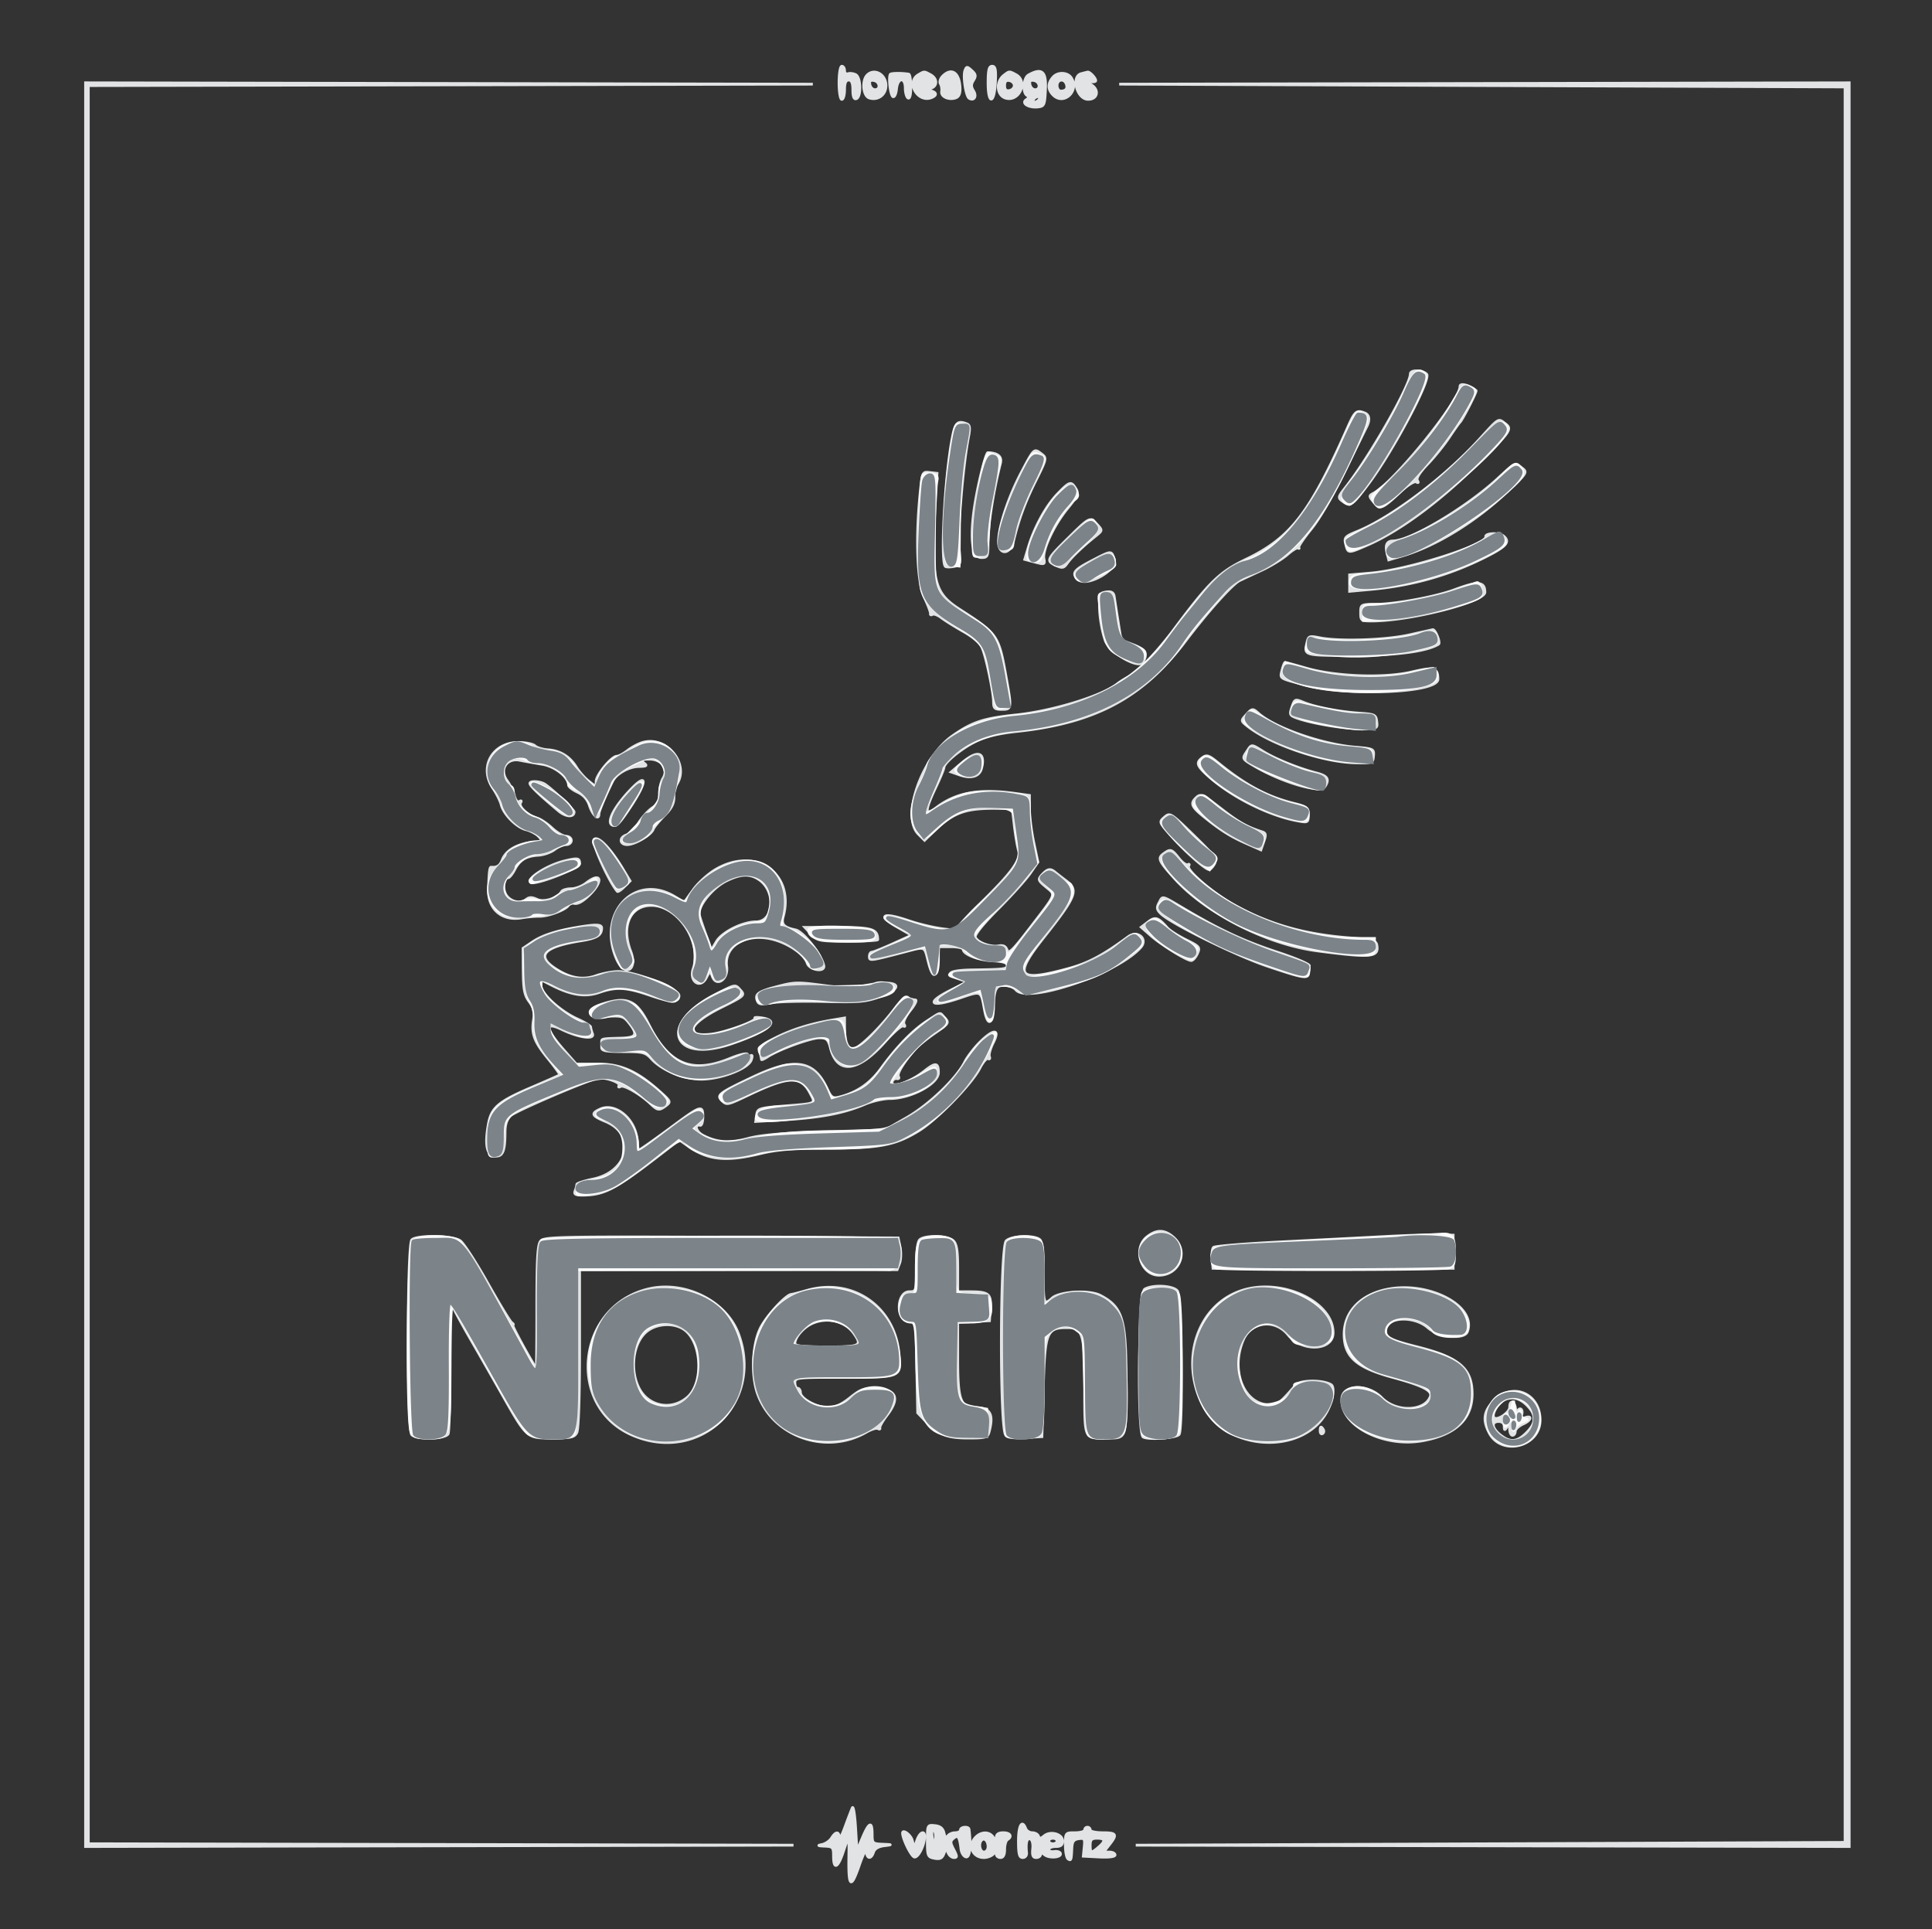 <!DOCTYPE svg PUBLIC "-//W3C//DTD SVG 1.1//EN" "http://www.w3.org/Graphics/SVG/1.1/DTD/svg11.dtd">
<svg xmlns="http://www.w3.org/2000/svg" viewBox="0 0 700 699">
<rect x="0" y="0" width="700" height="699" fill="#333333" stroke="none"/>
<path fill="#e1e3e4" stroke="#e1e3e4" d="M304 30c0 3.333.444 6 1 6 .55 0 1-1.575 1-3.5 0-2.444.452-3.5 1.5-3.5 1.054 0 1.5 1.065 1.5 3.583 0 2.416.406 3.448 1.246 3.168 1.841-.613 1.675-7.731-.204-8.692-.848-.434-2.104-.587-2.792-.341-.687.247-1.25-.264-1.25-1.135S305.55 24 305 24c-.556 0-1 2.667-1 6m45.624-4.464c-.771 2.009.325 9.315 1.507 10.045 1.766 1.092 2.837-.659 1.608-2.627-.944-1.511-.952-2.384-.036-3.85.968-1.55.852-2.197-.636-3.543-1.674-1.516-1.87-1.517-2.443-.025M358 30.083c0 7.996 2.268 7.658 2.662-.397.219-4.462-.038-5.686-1.192-5.686-1.132 0-1.47 1.397-1.47 6.083M314.2 27.2c-2.01 2.01-1.499 7.57.762 8.288C318.103 36.485 321 34.332 321 31c0-4.046-4.205-6.395-6.8-3.8m8.362-.247c-.697 1.249.061 7.585.962 8.047.537.275 1.117-.962 1.289-2.75.407-4.222 3.187-4.492 3.187-.309 0 1.618.45 3.219 1 3.559.611.378 1-1.156 1-3.941 0-2.507-.337-4.617-.75-4.688-2.507-.431-6.429-.383-6.688.082m10.188.127c-4.549 2.65-.298 10.219 4.668 8.313 2.437-.935 1.879-2.215-1.168-2.677l-2.75-.416 2.75-.15c3.313-.181 3.842-3.495.816-5.115-2.302-1.232-2.12-1.234-4.316.045m8.812.501c-.869.869-1.25 2.106-.846 2.75.404.643.611 1.919.46 2.836-.311 1.892 2.708 3.198 5.191 2.246 1.11-.426 1.588-1.657 1.464-3.773-.319-5.418-3.105-7.223-6.269-4.059m22.198-.331c-3.083 2.376-2.621 7.496.753 8.343 4.929 1.237 8.006-6.174 3.553-8.558-2.412-1.29-2.348-1.294-4.306.215m8.892-.075c-1.868 1.045-2.258 6.332-.545 7.391.772.477.696.949-.25 1.559-1.923 1.24.813 2.979 4.143 2.634 2.329-.241 2.52-.677 2.794-6.384.314-6.512-1.322-7.897-6.142-5.2m8.936.728c-2.015 2.226-2.021 4.521-.017 6.526 3.877 3.876 9.58-1.491 6.59-6.202-1.302-2.052-4.852-2.226-6.573-.324m10.195-1.22c-3.788.995-1.626 9.265 2.432 9.302 3.747.033 4.162-3.912.585-5.562-2.968-1.369-3.023-1.465-.55-.953 1.512.312 2.75.2 2.75-.251 0-.982-2.172-3.267-2.95-3.103-.302.064-1.323.319-2.267.567m-76.61 3.976c.195 1.013 1.023 1.841 1.841 1.841 2.143 0 1.834-2.906-.355-3.327-1.336-.257-1.743.15-1.486 1.486m19.64-.976c.721.289 1.584.253 1.916-.079.332-.332-.258-.568-1.312-.525-1.165.048-1.402.285-.604.604m9 0c.721.289 1.584.253 1.916-.079.332-.332-.258-.568-1.312-.525-1.165.048-1.402.285-.604.604M364 31c0 1.506.522 2.046 1.75 1.81.962-.186 1.75-1 1.75-1.81s-.788-1.624-1.75-1.81c-1.228-.236-1.75.304-1.75 1.81m9.173-.341c.195 1.013 1.023 1.841 1.841 1.841 2.143 0 1.834-2.906-.355-3.327-1.336-.257-1.743.15-1.486 1.486M383 31c0 1.1.6 2 1.333 2 1.881 0 2.619-.962 1.991-2.598-.816-2.127-3.324-1.676-3.324.598M31 349.5V669l128.25-.246 128.25-.246-127.75-.258L32 667.992V31.007l131.25-.257 131.25-.257-131.75-.247L31 30v319.5M537 30.994l131.5.506v636l-128.5.506-128.5.505 129.25.245L670 669V30l-132.25.244-132.25.245 131.5.505m-193.187 1.689c.721.289 1.584.253 1.916-.079.332-.332-.258-.568-1.312-.525-1.165.048-1.402.285-.604.604m49 0c.721.289 1.584.253 1.916-.079.332-.332-.258-.568-1.312-.525-1.165.048-1.402.285-.604.604M374.5 36c-.34.55-.168 1 .382 1s1.278-.45 1.618-1c.34-.55.168-1-.382-1s-1.278.45-1.618 1M511 135.458c0 4.121-14.848 30.181-23.313 40.92-2.946 3.736-2.989 3.928-1.163 5.263 2.703 1.976 3.375 1.522 9.187-6.209 8.957-11.914 22.899-38.155 21.183-39.871-1.55-1.55-5.894-1.626-5.894-.103m18 4.527c0 5.175-24.046 34.91-31.305 38.711-1.734.908-1.73 1.039.077 3.271 2.223 2.745 3.042 2.424 9.645-3.774 2.647-2.486 5.075-4.007 5.74-3.596.744.46.879.27.379-.538-.491-.796.855-2.942 3.705-5.905 2.463-2.56 5.974-6.904 7.803-9.654 1.828-2.75 3.579-5.229 3.89-5.508.903-.812 6.217-11.179 5.876-11.464-2.37-1.971-5.81-2.884-5.81-1.543m-40.654 14.765c-13.779 31.156-20.675 40.114-36.866 47.887-9.593 4.606-13.313 8.217-25.986 25.223-6.084 8.165-13.121 15.613-16.214 17.162-1.529.765-3.478 1.962-4.331 2.659-5.327 4.356-23.403 9.939-36.687 11.332-11.883 1.247-15.872 2.544-22.967 7.467-11.272 7.82-18.86 29.4-12.555 35.705l2.24 2.24 3.76-3.627c6.844-6.602 11.46-8.16 23.412-7.899l4.652.101.715 6.166c.394 3.392 1.082 7.441 1.528 8.999.977 3.405-2.41 8.036-14.437 19.74-4.186 4.073-7.61 7.828-7.61 8.344 0 1.487-10.147-.078-18.145-2.798-9.106-3.098-11.166-1.811-3.818 2.385l5.265 3.007-6.789 3.079c-3.734 1.693-7.177 3.078-7.651 3.078-.474 0-.862.684-.862 1.519 0 1.661.137 1.644 12.482-1.57 8.109-2.111 7.348-2.428 8.915 3.716 1.559 6.11 3.014 5.831 3.405-.652l.303-5.013h4.447c2.447 0 4.448.438 4.448.974 0 1.768 5.595 3.909 10.841 4.148 3.49.159 5.159.663 5.159 1.557 0 1.453-.82 1.565-12.5 1.717-8.492.11-10.58 1.388-5.235 3.203l3.235 1.098-6.373 3.228c-8.978 4.547-6.957 6.207 3.342 2.744 8.359-2.81 7.899-3.025 9.261 4.331 1.035 5.588 2.682 5.462 3.034-.232.473-7.658.996-8.768 4.133-8.768 1.572 0 3.462.728 4.2 1.617 4.272 5.148 36.631-5.841 45.161-15.335 2.774-3.088-1.054-6.406-4.487-3.889-9.412 6.9-14.496 9.584-21.996 11.614-18.069 4.889-19.754 2.755-8.787-11.129 12.039-15.241 12.872-17.338 8.262-20.795-1.512-1.133-3.294-2.516-3.958-3.072-1.733-1.45-2.755-1.261-4.679.864-1.613 1.783-1.543 2.006 1.41 4.491 3.593 3.023 4.013 1.966-5.926 14.94-6.269 8.184-7.63 9.486-8.226 7.874-.505-1.366-1.399-1.802-3.046-1.487-2.935.561-7.699-1.201-8.435-3.12-.357-.93 2.637-4.663 8.275-10.315 4.859-4.872 10.082-10.673 11.606-12.892l2.771-4.034-1.521-7.232c-.836-3.977-1.521-9.409-1.521-12.072v-4.84l-5.25-.73c-12.936-1.798-21.361-.28-28.446 5.124-4.327 3.3-4.405 1.441-.304-7.238 1.65-3.492 3-6.745 3-7.228 0-1.759 6.226-6.902 11.455-9.462 3.795-1.859 8.231-2.934 15.202-3.686 28.221-3.042 45.346-12.206 60.677-32.468 8.408-11.112 17.222-20.951 19.907-22.222 1.243-.587 4.896-2.298 8.12-3.801 3.223-1.503 7.321-4.015 9.106-5.582 1.785-1.567 3.535-2.635 3.889-2.372.354.262.441.199.193-.14-.247-.34 1.799-3.377 4.548-6.75 2.95-3.62 7.883-12.075 12.038-20.633 3.871-7.975 7.449-15.281 7.952-16.236 1.356-2.58 1.111-4.474-.669-5.157-2.931-1.125-3.521-.625-6.072 5.143m47.744 4.34c-12.506 13.75-32.073 28.512-44.376 33.478-4.294 1.734-4.722 2.189-4.168 4.43.879 3.562.78 3.555 7.679.571 11.433-4.944 25.538-15.222 39.025-28.436 13.443-13.17 13.77-13.638 11-15.741-2.449-1.859-2.079-2.089-9.16 5.698m-190.984-.84c-2.706 13.717-4.432 45.09-2.582 46.94.287.288 1.667.305 3.065.038 2.482-.475 2.527-.631 1.894-6.607-.606-5.728 1.482-30.4 3.412-40.319.639-3.281.503-4.319-.621-4.75-3.267-1.254-4.152-.45-5.168 4.698m25.166 12.5c-4.555 8.585-8.006 18.652-8.469 24.711-.428 5.601 4.091 6.027 5.422.511 1.905-7.897 4.123-13.918 8.01-21.737 3.985-8.017 4.05-8.308 2.186-9.718-2.786-2.107-2.668-2.21-7.149 6.233m-14.702.5c-4.453 18.375-4.474 30.75-.051 30.75 2.383 0 2.481-.253 2.481-6.403 0-5.476 2.117-18.59 4.473-27.711.635-2.455-.934-3.788-4.559-3.872-.323-.008-1.377 3.248-2.344 7.236m186.93 2.291c-11.348 10.419-31.468 22.402-37.691 22.447-2.276.016-2.996 1.419-2.251 4.386l.619 2.466 5.16-1.533c12.061-3.582 26.123-12.206 37.717-23.133 7.206-6.792 7.382-7.068 5.446-8.564-2.692-2.081-2.236-2.28-9 3.931m-209.109 5.151c-1.692 16.706-1.051 32.311 1.552 37.808 1.303 2.75 2.287 5.371 2.188 5.824-.099.454.228.572.727.264.499-.308 1.972.254 3.274 1.251 1.303.996 4.902 3.242 7.999 4.991 3.497 1.975 6.058 4.221 6.758 5.925 1.468 3.574 4.071 15.972 4.094 19.495.015 2.385.415 2.75 3.017 2.75 3.539 0 3.575-.258 1.573-11.5-2.747-15.425-2.963-15.74-17.001-24.814-9.463-6.117-10.356-10.356-8.572-40.686l.5-8.5-2.659-.308c-2.622-.303-2.671-.197-3.45 7.5m49.822.208c-4.141 4.266-8.408 12.029-10.547 19.183l-1.37 4.583 3.678.982c3.463.924 3.654.855 3.263-1.191-.609-3.182 3.586-12.161 8.498-18.193 3.772-4.631 4.135-5.499 3.034-7.262-1.704-2.728-2.208-2.583-6.556 1.898m3.836 16.052c-7.906 7.797-8.106 8.245-4.419 9.925 2.304 1.05 2.812.937 4.109-.915 1.488-2.124 5.627-6.071 10.252-9.776 2.458-1.968 2.466-2.024.595-4.091-2.641-2.918-2.664-2.908-10.537 4.857m151.285-.513c.516 2.915-28.311 12.057-41.584 13.188l-7.75.661v5.947l7.75-.705c15.346-1.397 29.156-5.376 42.5-12.246 6.672-3.435 7.935-5.059 5.5-7.073-1.524-1.261-6.648-1.079-6.416.228m-142.513 8.589c-6.818 3.52-7.647 4.627-5.192 6.928 3.072 2.879 14.379-3.433 13.087-7.307-1.075-3.225-.897-3.234-7.895.379m131.297 10.603c-6.999 2.635-21.906 5.359-29.368 5.365-4.61.004-4.75.092-4.75 3.004 0 2.866.19 2.999 4.25 2.98 13.859-.064 40.75-6.93 40.75-10.403 0-3.901-2.466-4.115-10.882-.946m-127.438 1.078c-2.036.52-1.611 10.137.765 17.291 1.438 4.333 12.009 10.474 13.627 7.917 1.863-2.943.924-4.647-3.49-6.333l-4.419-1.687-1.135-7.199a934.277 934.277 0 0 1-1.332-8.615c-.225-1.628-1.42-2.037-4.016-1.374m110.82 15.35c-8.506 1.885-25.075 2.42-32.202 1.041-4.083-.791-4.22-.731-4.845 2.115-.936 4.26-.817 4.289 17.38 4.245 15.312-.037 26.187-1.5 30.37-4.085.81-.501-1.192-5.455-2.114-5.232-.324.078-4.189.94-8.589 1.916m-45.94 12.559c-.833 3.319-1.282 3.013 8.021 5.465 16.264 4.286 48.452 2.941 48.404-2.024-.041-4.121-1.404-4.495-9.473-2.594-9.891 2.329-27.568 1.69-38.249-1.383-3.981-1.145-7.42-2.082-7.642-2.082-.222 0-.7 1.178-1.061 2.618m3.548 13.502c-.936 2.684-.797 3.048 1.497 3.92 5.026 1.911 17.03 3.958 23.211 3.959 6.222.001 6.312-.038 6-2.606-.295-2.431-.722-2.635-6.316-3.017-7.393-.505-15.957-2.161-20.18-3.904-3.086-1.273-3.211-1.224-4.212 1.648m-16.677 2.957c-1.848 2.041-1.838 2.109.595 4.026 8.366 6.594 27.192 13.004 38.935 13.258 6.282.135 6.467.067 6.679-2.472.212-2.529.007-2.628-6.535-3.177-12.095-1.014-29.291-7.025-35.184-12.299-2.046-1.831-2.261-1.799-4.49.664m-218.654 9.94c-1.498.438-3.921 1.738-5.385 2.889-1.464 1.152-3.229 2.094-3.923 2.094-1.905 0-7.469 6.784-7.469 9.107 0 2.032-.008 2.032-2.685-.074-1.476-1.161-3.48-3.419-4.452-5.018-2.358-3.877-5.893-6.066-10.244-6.345-1.968-.126-4.127-.778-4.798-1.449-.672-.672-3.374-1.221-6.005-1.221-9.427 0-14.384 8.937-9.197 16.581 1.296 1.909 2.637 4.591 2.98 5.959.881 3.509 5.566 8.218 8.999 9.044 1.596.384 3.656 1.48 4.578 2.435 1.58 1.639 1.425 1.766-2.736 2.235-5.273.594-9.187 2.951-10.46 6.298-.808 2.125-1.874 2.826-4.016 2.638-.565-.05-.793 1.853-.976 8.142-.206 7.084 4.937 11.451 12.012 10.201 1.925-.341 4.85-.597 6.5-.569 3.434.056 10.5-2.792 10.5-4.233 0-.53.88-.734 1.955-.453 1.321.345 3.106-.606 5.5-2.932 5.368-5.213 4.408-8.743-1.182-4.346-1.399 1.1-3.805 2-5.349 2-1.543 0-3.086.453-3.428 1.007-1.53 2.476-6.353 4.015-8.918 2.847-1.941-.885-2.867-.859-4.035.111-2.199 1.824-6.443.428-7.55-2.484-.979-2.573-.401-5.481 1.088-5.481.477 0 1.559-1.337 2.404-2.97 1.828-3.536 4.11-4.906 8.654-5.196 1.848-.118 4.434-1.029 5.746-2.024 1.312-.996 3.224-1.81 4.25-1.81 1.026 0 1.865-.675 1.865-1.5s-.852-1.5-1.894-1.5c-1.042 0-3.345-1.355-5.117-3.01-1.772-1.656-4.182-3.259-5.356-3.563-3.227-.835-6.893-4.198-6.055-5.554.452-.731.302-.917-.394-.487-.69.427-1.394-.384-1.819-2.095-.382-1.535-1.587-4.005-2.679-5.489-2.916-3.962-.153-8.335 4.653-7.365 1.738.351 5.374 1.001 8.079 1.443 4.706.77 9.518 4.59 9.599 7.62.014.55 1.479 1.675 3.255 2.5 2.193 1.019 3.586 2.608 4.345 4.956 1.094 3.384 3.383 5.406 3.383 2.987 0-1.034 2.071-6.014 4.946-11.893 1.318-2.697 5.767-5.24 9.343-5.341 3.097-.088 3.341-.265 1.884-1.373-1.448-1.102-1.167-1.277 2.098-1.304 4.537-.038 7.074 3.584 4.923 7.029-.657 1.051-1.194 3.483-1.194 5.402 0 2.657-.622 3.898-2.602 5.196-1.432.938-3.665 3.388-4.963 5.444s-3.277 4.029-4.397 4.385c-2.772.88-2.612 3.513.212 3.508 2.74-.004 8.601-3.443 9.395-5.513.318-.828 2.103-3.031 3.966-4.894 3.138-3.138 3.907-5.015 3.447-8.413-.099-.728.233-1.853.737-2.5 5.594-7.178-2.949-18.309-12.018-15.659m218.841 3.443c-1.587 2.422-1.545 2.498 2.779 5.032 10.317 6.047 24.044 10.002 25.69 7.402 1.683-2.659.892-3.822-3.337-4.904-6.212-1.588-14.71-5.024-18.98-7.675-4.559-2.829-4.197-2.838-6.152.145m-103.048 3.894-3.93 3.325 3.112 1.085c4.135 1.441 7.135.533 7.867-2.381 1.496-5.963-1.41-6.799-7.049-2.029m87.158-1.897c-2.574 1.882-2.165 2.991 2.659 7.208 8.449 7.386 21.609 13.889 31.863 15.746 3.617.655 3.75.578 3.75-2.177 0-2.611-.45-2.969-5.25-4.177-9.798-2.464-17.512-6.601-27.435-14.71-3.282-2.683-4.117-2.965-5.587-1.89M192 283.821c0 .869 3.298 4.037 10.412 10.001 2.599 2.18 5.588 2.36 5.588.337 0-.777-7.539-7.936-10.5-9.972-1.642-1.128-5.5-1.385-5.5-.366m36.314 2.429c-5.723 6.044-8.568 11.508-6.573 12.625 1.425.798 2.518-.249 6.484-6.208 6.396-9.61 6.445-13.128.089-6.417M433.2 289.2c-1.901 1.901-1.42 3.091 2.568 6.347 6.21 5.071 9.873 7.404 15.603 9.938l5.467 2.418 1.045-2.997c.879-2.521.772-3.084-.669-3.545-5.513-1.764-8.134-3.231-14.345-8.03-7.452-5.758-7.865-5.935-9.669-4.131m-11.271 6.861c-2.01 1.744-1.993 1.793 2.273 6.62 4.912 5.557 12.504 12.319 13.831 12.319.493 0 1.378-.9 1.967-1.999.938-1.753.015-3.028-7.488-10.348-8.342-8.138-8.608-8.304-10.583-6.592m-206.661 8.06c-1.03 1.04 5.283 15.175 8.407 18.823.209.245 1.332-.507 2.495-1.669l2.114-2.115-2.601-4.33c-4.528-7.536-9.001-12.135-10.415-10.709m206.283 5.218c-2.167 1.585-1.737 2.549 3.949 8.861 11.466 12.728 33.503 23.922 51.778 26.301 19.84 2.583 22.408 2.321 21.545-2.193-.291-1.523-1.763-1.912-9.334-2.469-16.861-1.241-29.973-4.988-42.809-12.234-7.525-4.247-16.939-12.376-16.033-13.843.364-.589.24-.81-.276-.491-.516.319-1.986-.737-3.267-2.346-2.649-3.326-3.025-3.434-5.553-1.586M204.5 311.938c-6.192 1.514-13.654 6.242-12.179 7.716 1.281 1.281 17.679-5.083 17.679-6.86 0-1.907-.735-2.021-5.5-.856m55 2.952c-2.769 1.59-6.462 4.911-8.277 7.441l-3.276 4.57-3.669-2.165c-14.364-8.474-27.935 6.096-20.971 22.514 2.932 6.912 7.873 4.407 5.186-2.629-3.512-9.195-.183-16.554 7.507-16.595 9.601-.051 18.499 13.366 15.18 22.888-1.606 4.605 2.497 7.551 4.689 3.367 1.414-2.7 1.431-2.703 2.243-.506 1.491 4.029 5.801 1.005 5.183-3.635-1.042-7.812 7.607-12.546 17.533-9.598 5.452 1.619 10.702 5.4 11.651 8.393.806 2.539 6.477 3.43 5.998.943-.761-3.949-7.439-12.397-10.252-12.97-4.162-.847-5.246-1.966-4.498-4.642 4.364-15.614-9.713-25.711-24.227-17.376m3.642 4.269c-5.103 2.525-10.525 9.369-9.775 12.337.279 1.102 1.382 4.414 2.451 7.359l1.945 5.354 1.81-3.064c2.027-3.43 9.476-7.145 14.327-7.145 6.592 0 7.403-11.013 1.127-15.308-3.304-2.262-6.637-2.131-11.885.467m156.793 7.963c-.926 1.73-.795 2.453.715 3.919 3.691 3.585 27.127 15.124 38.579 18.995 12.949 4.376 14.701 4.666 14.921 2.464a353.4 353.4 0 0 0 .25-2.593c.055-.601-5.09-2.796-11.434-4.878-12.086-3.967-20.758-7.984-33.498-15.516-8.917-5.272-8.101-5.067-9.533-2.391m-3.953 6.904-2.482 1.884 3.5 3.066c3.931 3.443 12.925 9 14.589 9.015.6.005 1.596-1.101 2.214-2.457 1.063-2.335.846-2.603-4.09-5.04-2.867-1.415-5.894-3.343-6.727-4.284-3.428-3.873-4.386-4.172-7.004-2.184M209 336.005c-7.754 1.327-12.579 2.91-16.099 5.284l-3.401 2.293.076 8.228c.062 6.748.458 8.745 2.204 11.106 1.608 2.175 1.987 3.745 1.552 6.427-.846 5.213.176 7.975 5.263 14.22 2.512 3.084 4.418 5.733 4.236 5.887-.182.153-4.831 2.205-10.331 4.56-11.859 5.076-14.438 7.257-15.52 13.119-1.385 7.509-.649 11.322 2.255 11.675 2.869.348 3.729-1.605 3.751-8.515.01-2.956.63-4.785 2.08-6.136 1.65-1.537 23.731-11.114 31.094-13.486 2.284-.736 8.908 1.413 8.148 2.644-.341.551-.116.689.5.307 1.18-.729 7.183 2.726 10.9 6.274 2.571 2.454 3.16 2.524 5.612.664 1.715-1.299 1.618-1.564-1.666-4.552-8.576-7.805-14.493-10.504-23.024-10.504h-7.871l-4.384-4.978c-6.898-7.832-7.204-10.646-.82-7.552 6.07 2.942 11.948 3.783 11.106 1.59-.363-.948-.661-2.057-.661-2.464 0-.407-2.181-1.725-4.847-2.93-6.18-2.793-13.153-9.172-13.153-12.033v-2.174l3.866 1.972c7.066 3.605 12.171 4.393 17.177 2.65 6.229-2.169 9.809-1.971 18.467 1.019 7.54 2.603 10.49 2.636 10.49.117 0-2.512-15.682-8.717-22.031-8.717-2.045 0-5.634.676-7.977 1.503-4.964 1.751-9.63.89-15.084-2.786-6.77-4.563-3.723-7.731 9.483-9.857 5.861-.944 7.561-1.976 7.594-4.61.016-1.365-2.098-1.423-8.985-.245m85 2.495c2.225 2.368 2.92 2.5 13.174 2.5 5.954 0 10.826-.255 10.826-.566 0-3.807-2.008-4.434-14.209-4.434h-12.14l2.349 2.5m-12.991 19.107c-6.304 1.694-7.528 2.599-6.64 4.913.528 1.375 1.354 1.513 4.883.818 2.336-.461 10.924-.685 19.084-.498 13.356.306 15.426.119 20.75-1.872 9.549-3.571 5.999-6.195-5.336-3.944-4.821.958-8.173.982-14.659.109-10.322-1.391-11.231-1.367-18.082.474m-22.132 2.892c-20.587 10.57-15.457 25.122 6.216 17.633 13.725-4.743 17.876-8.323 10.847-9.354-1.608-.236-2.694-.199-2.413.083.984.983-10.934 5.326-16.072 5.856-10.071 1.039-8.059-3.834 4.062-9.841 8.093-4.01 8.415-4.294 6.833-6.042-2.077-2.295-1.595-2.38-9.473 1.665m65.428 4.777C318.807 372.543 311.126 380 309.139 380c-2.094 0-3.104-2.533-3.125-7.838l-.014-3.338-4.25.713c-8.037 1.349-14.776 3.447-20.749 6.463-6.02 3.038-6.049 3.083-5.075 7.865.041.201 1.086-.291 2.324-1.094 3.992-2.588 15.502-6.771 18.632-6.771 2.701 0 3.161.447 4.116 3.993 2.526 9.381 9.997 8.394 19.713-2.604 3.072-3.478 6.039-6.044 6.592-5.702.593.366.693.116.245-.609-.455-.736.452-2.739 2.259-4.988 1.661-2.066 2.496-3.778 1.856-3.804-.64-.026-1.838-.315-2.663-.641-.988-.39-2.59.849-4.695 3.631m-105.619-1.657c-7.168 2.202-6.261 4.994 1.489 4.584 5.065-.267 5.811-.037 7.716 2.385 3.36 4.272 2.774 5.395-2.891 5.537-6.536.163-7 .238-7 1.125v2.25c0 1.206 1.536 1.5 7.826 1.5 7.171 0 8.028.22 10.25 2.632 3.848 4.178 11.601 7.347 18.004 7.358 7.005.012 16.93-3.786 18.091-6.922.463-1.252.421-1.934-.099-1.612-.496.306-1.052.108-1.237-.441-.191-.568-2.919.066-6.335 1.47-13.854 5.697-22.197 2.21-29.445-12.307-4.346-8.705-7.661-10.235-16.369-7.559m117.26 6.257c-5.209 3.369-11.047 9.382-16.755 17.259-3.974 5.483-8.901 8.83-15.261 10.369-2.244.544-2.791.14-4.318-3.191-4.664-10.169-11.601-11.282-26.504-4.251-12.336 5.819-13.515 6.673-11.709 8.48 1.945 1.945 1.877 1.958 10.14-1.964 14.41-6.84 18.67-6.942 21.987-.528 2.058 3.98 2.639 3.682-9.045 4.635-9.512.777-9.997.928-10.321 3.221l-.34 2.406 11.321-.688c12.489-.758 20.854-2.406 28.192-5.552 2.658-1.14 6.766-2.072 9.128-2.072 7.556 0 17.539-5.351 17.539-9.401 0-3.616-1.033-3.741-4.996-.602-5.521 4.373-12.794 6.703-11.712 3.753.252-.687.998-1.126 1.657-.975.66.151.913-.19.562-.757-.615-.995 1.857-5.084 5.91-9.774 1.073-1.241 4.343-3.904 7.267-5.918 5.038-3.47 5.23-3.759 3.66-5.494-2.01-2.221-1.135-2.363-6.402 1.044m18.896 7.923c-2.011 2.036-4.381 5.154-5.265 6.931-2.967 5.962-13.031 15.601-21.121 20.229l-7.768 4.445-21.594.66c-15.581.477-23.368 1.141-27.964 2.387-6.753 1.83-11.345 1.523-16.409-1.095-2.574-1.331-3.349-4.136-1.013-3.662.527.107.959-1.312.959-3.154 0-4.215-.868-3.965-10.167 2.932-3.85 2.856-8.405 6.158-10.123 7.337l-3.122 2.146-.512-4.54c-.826-7.333-7.955-13.006-13.288-10.576-3.441 1.568-3.086 2.399 1.907 4.451 11.415 4.694 8.515 18.211-4.484 20.896-3.233.668-5.878 1.537-5.878 1.932s-.273 1.43-.607 2.3c-.479 1.25.099 1.581 2.75 1.576 7.599-.012 11.664-2.098 26.827-13.768l8.153-6.274 2.873 2.045c7.368 5.247 13.784 5.984 26.191 3.01 6.541-1.568 11.829-1.997 24.813-2.012 18.692-.021 24.199-1.062 32.684-6.179 6.571-3.962 19.367-17.036 22.299-22.782 1.151-2.258 2.521-3.84 3.044-3.517.522.323.724-.003.447-.725-.277-.721.355-2.994 1.403-5.052 2.612-5.122.057-5.093-5.035.059m60.793 70.274c-5.3 4.169-2.309 13.927 4.269 13.927 7.413 0 10.85-8.543 5.45-13.548-3.234-2.997-6.242-3.114-9.719-.379m85.365-.035c-7.975.428-24.85 1.297-37.5 1.931-12.65.633-23.37 1.518-23.823 1.964-.452.447-.677 2.332-.5 4.19l.323 3.377h87v-12l-5.5-.12c-3.025-.066-12.025.231-20 .658M149.2 449.2c-1.719 1.719-1.719 68.881 0 70.6 1.869 1.869 12.447 1.563 13.193-.382.334-.87.627-12.007.651-24.75l.044-23.168 2.053 4c1.128 2.2 3.75 6.925 5.825 10.5s6.832 11.9 10.571 18.5c9.531 16.82 9.17 16.5 18.602 16.5 6.679 0 7.938-.276 8.826-1.934.644-1.204 1.035-12.722 1.035-30.5V460h115.05l.884-2.326c.486-1.28.569-3.867.184-5.75l-.7-3.424-64.08-.257c-58.688-.236-64.197-.118-65.459 1.403-1.081 1.301-1.379 6.476-1.379 23.924 0 12.244-.071 22.188-.157 22.096-1.27-1.342-9.106-15.67-8.576-15.681.403-.009.251-.346-.337-.75-.589-.404-4.541-6.907-8.782-14.45-4.241-7.544-8.697-14.406-9.902-15.25-2.698-1.89-15.742-2.139-17.546-.335m184 0c-.752.752-1.2 4.489-1.2 10 0 8.702-.028 8.8-2.481 8.8-4.71 0-5.046 10.266-.354 10.808l2.665.308.335 16.379.335 16.378 3 3.153c4.535 4.766 7.635 5.974 15.334 5.974 6.344 0 6.984-.191 7.536-2.25 1.717-6.409.393-8.75-4.952-8.75-5.421 0-6.418-2.711-6.418-17.45V479.1l5.75-.3 5.75-.3.315-4.401c.376-5.261-.554-6.063-7.065-6.084L347 468v-8.429c0-6.329-.391-8.82-1.571-10-1.886-1.885-10.455-2.145-12.229-.371m31.371.371c-2.241 2.242-2.388 68.506-.155 70.359.835.693 3.809 1.051 7.25.872l5.834-.302.5-17.841c.561-20.024 1.207-21.659 8.554-21.659 5.785 0 6.446 2.116 6.446 20.641 0 20.242-.342 19.359 7.5 19.359 7.88 0 7.5 1.061 7.5-20.933 0-22.279-1.308-26.557-9.406-30.769-3.873-2.014-14.728-1.392-17.366.996-3.043 2.754-3.228 2.234-3.228-9.094 0-7.067-.415-11.215-1.2-12-1.774-1.774-10.343-1.514-12.229.371m-129.837 17.475c-25.846 6.376-29.66 42.566-5.577 52.926 24.438 10.513 47.649-11.673 38.397-36.7-4.43-11.981-19.607-19.485-32.82-16.226m57.766.448c-2.75.78-5.336 1.438-5.747 1.462-2.056.121-9.346 8.143-11.4 12.544-2.78 5.956-3.195 16.861-.892 23.39 5.496 15.577 24.771 22.436 39.366 14.008 1.829-1.057 3.753-1.657 4.275-1.335.521.322.825.215.676-.239-.149-.453.997-2.484 2.548-4.513 4.687-6.134 3.596-9.236-3.38-9.605-5.063-.268-5.946.018-10 3.24-3.17 2.52-5.451 3.536-7.946 3.541-4.043.006-10-3.253-10-5.472 0-.833-.45-1.515-1-1.515s-1-.9-1-2c0-1.925.667-2 17.878-2 21.024 0 20.734.132 19.776-9.034-1.757-16.812-16.907-27.08-33.154-22.472m122.25-.414c-2.2 1.281-2.737 52.192-.564 53.535 1.819 1.124 12.203.369 13.041-.949 1.417-2.227.847-49.984-.619-51.916-1.5-1.975-8.899-2.394-11.858-.67m35.44.399c-16.079 5.019-22.944 24.925-14.374 41.676 8.688 16.98 36.859 18.164 45.157 1.898 2.043-4.005 2.663-8.558 1.277-9.38-3.036-1.8-11.19-1.716-12.781.131-5.597 6.497-6.508 7.196-9.376 7.196-9.345 0-14.379-12.199-9.678-23.452 2.86-6.844 11.532-7.865 16.302-1.919 5.046 6.289 16.283 5.771 16.283-.75 0-11.255-18.408-19.895-32.81-15.4m52.483-.368c-9.716 1.935-15.673 8.145-15.673 16.34 0 8.057 4.446 12.006 17.5 15.543 10.703 2.9 14.501 4.794 13.784 6.872-1.928 5.589-12.44 5.933-17.641.578-4.854-4.997-13.947-4.942-14.44.088-.957 9.768 14.914 18.107 29.372 15.432 11.827-2.189 17.81-7.868 17.81-16.906 0-9.24-4.659-13.239-19.885-17.067-9.889-2.486-11.5-3.337-11.5-6.078 0-4.819 10.207-5.426 15.347-.913 3.948 3.466 13.166 4.432 14.292 1.498 3.532-9.203-13.796-18.407-28.966-15.387m-208.295 12.326c-3.206 1.395-6.378 5.019-6.378 7.286 0 .962 2.835 1.277 11.5 1.277 12.337 0 13.045-.35 9.869-4.883-3.142-4.487-9.533-6.056-14.991-3.68m-60.179 3.049c-6.066 5.104-6.173 18.325-.191 23.764 4.308 3.918 10.709 3.868 15.17-.118 5.74-5.129 5.182-19.344-.948-24.166-3.67-2.887-10.273-2.642-14.031.52M541.4 507.4c-3.796 3.796-4.298 6.964-1.852 11.693 4.437 8.58 18.452 5.101 18.452-4.582 0-9.672-9.828-13.883-16.6-7.111m3.842-.357c-2.367.942-5.044 5.488-3.903 6.629 1.145 1.145 5.661-1.92 5.661-3.841 0-2.959 1.989-2.095 2.116.919.072 1.715.289 2.087.576.988.253-.969.856-1.518 1.34-1.218.484.299.597 1.283.251 2.186-.47 1.225-.214 1.481 1.011 1.011 2.966-1.138 2.632.828-.366 2.155-1.61.712-2.928 1.933-2.928 2.712 0 .779-.45 1.416-1 1.416s-1.007-1.013-1.015-2.25c-.013-1.819-.201-1.963-.985-.75-.828 1.282-.972 1.246-.985-.25-.009-1.078-.783-1.75-2.015-1.75-2.807 0-2.488 2.471.635 4.927 3.587 2.822 5.986 2.606 9.442-.85 3.506-3.506 3.692-6.119.673-9.44-2.698-2.968-5.454-3.808-8.508-2.594m-66.909 11.413c0 .801.383 1.22.85.931.467-.289.591-.944.274-1.456-.808-1.308-1.124-1.161-1.124.525M308.806 655c-.36.825-1.564 3.975-2.678 7-1.113 3.025-2.047 4.712-2.076 3.75-.068-2.3-1.275-2.223-2.773.175-.662 1.059-2.232 2.123-3.491 2.364-1.701.326-1.454.474.962.575 3.022.126 3.25.382 3.25 3.636 0 4.995 1.566 4.324 3.5-1.5 2.126-6.401 2.189-6.342 2.052 1.947-.179 10.84.753 11.6 3.711 3.027 1.418-4.11 2.615-6.461 2.658-5.224.097 2.76 1.72 2.957 2.56.31.397-1.252 1.752-2.082 3.817-2.34 3.093-.386 3.075-.405-.548-.56-3.589-.153-3.75-.311-3.75-3.66 0-4.787-1.124-4.384-3.5 1.254l-2 4.746-.521-8.5c-.286-4.675-.814-7.825-1.173-7M336 666.952c0 5.455.159 5.845 2.578 6.308 1.968.376 2.773-.011 3.4-1.634.741-1.917.891-1.954 1.529-.376.389.962 1.345 1.75 2.126 1.75 1.206 0 1.194-.434-.081-2.899-1.314-2.542-1.319-3.05-.037-4.113 1.62-1.345 2.136-.576 2.686 4.002.164 1.369.986 2.62 1.826 2.78 1.372.261 1.822-3.964 1.067-10.02-.142-1.137-3.094-.898-3.094.25 0 .55-.873 1-1.941 1s-2.286.558-2.707 1.24c-.522.844-.946.479-1.329-1.141-.396-1.68-1.365-2.466-3.292-2.671-2.695-.288-2.731-.215-2.731 5.524m33 .048c0 4.774.319 6 1.563 6 .889 0 1.486-.754 1.385-1.75-.369-3.628.093-5.403 1.302-4.999.749.25 1.12 1.686.925 3.583-.242 2.353.079 3.166 1.25 3.166.866 0 1.575-.505 1.575-1.122 0-.795.422-.773 1.445.076 1.672 1.388 6.198 1.031 5.76-.454-.163-.55-1.175-.859-2.25-.687-1.075.172-1.955-.166-1.955-.75 0-.585 1.125-1.063 2.5-1.063 1.825 0 2.5-.535 2.5-1.981 0-2.553-4.369-3.784-6.676-1.881-1.288 1.064-1.741 1.089-2.07.112-.231-.687-1.235-1.25-2.23-1.25-.996 0-2.069-.675-2.386-1.5-1.316-3.431-2.638-1.177-2.638 4.5m24-4c0 .55-1.575 1-3.5 1-3.475 0-3.5.032-3.5 4.441 0 2.443.45 4.719 1 5.059 1.083.669 1.143.49 1.357-4 .111-2.33.664-3.074 2.477-3.331 2.096-.296 2.3.009 2 3l-.334 3.331 5.75.3c3.539.185 5.75-.104 5.75-.75 0-.578-.933-1.05-2.073-1.05h-2.072l2.072-2.635c2.964-3.767 2.631-4.365-2.427-4.365-2.475 0-4.5-.45-4.5-1s-.45-1-1-1-1 .45-1 1m-55.245 2.5c.263 1.375.651 2.5.862 2.5.21 0 .383-1.125.383-2.5s-.388-2.5-.861-2.5c-.474 0-.647 1.125-.384 2.5m-10.74-1.25c.136 2.261 3.167 8.326 4.273 8.551 1.414.287 3.712-4.326 3.712-7.45 0-2.357-1.796-1.458-2.793 1.399l-.96 2.75-.732-2.75c-.54-2.031-3.603-4.219-3.5-2.5m26.556 1.321c-3.02 3.021-1.282 7.429 2.929 7.429 1.155 0 2.64-.54 3.3-1.2.933-.933 1.2-.933 1.2 0 0 .66.675 1.2 1.5 1.2.993 0 1.5-.993 1.5-2.941 0-1.618.45-3.219 1-3.559 1.842-1.139 1.025-2.5-1.5-2.5-1.703 0-2.51.558-2.53 1.75-.029 1.667-.079 1.667-1.05 0-1.266-2.174-4.269-2.259-6.349-.179m2.068 1.123c-1.236 1.236-.622 4.306.861 4.306.825 0 1.5-.873 1.5-1.941 0-2.087-1.318-3.408-2.361-2.365M380 667c0 .55.675 1 1.5 1s1.5-.45 1.5-1-.675-1-1.5-1-1.5.45-1.5 1m15 1.5c0 2.962.335 3.05 2.989.778 2.682-2.297 2.535-3.278-.489-3.278-2 0-2.5.5-2.5 2.5" fill-rule="evenodd"/>
<path fill="#fbfbfb" stroke="#fbfbfb" d="M509.016 141.613c-4.125 9.386-12.499 23.568-18.593 31.487-4.66 6.056-5.099 8.508-1.727 9.632 3.298 1.099 29.832-43.451 27.819-46.709-2.025-3.275-4.372-1.525-7.499 5.59m16.708 5.203c-5.992 10.301-16.438 23.062-23.203 28.346-6.123 4.782-6.075 4.698-4.149 7.332 1.316 1.799 1.535 1.747 5.335-1.262 9.588-7.594 23.434-24.826 29.603-36.843 1.548-3.014 1.524-3.144-.76-4.184-2.22-1.012-2.614-.631-6.826 6.611m-39.495 13.434c-11.9 26.657-20.96 37.502-36.501 43.699-6.419 2.559-12.627 8.857-25.368 25.735-13.361 17.699-30.126 26.776-54.253 29.373-10.678 1.15-14.438 2.129-21.23 5.532C344.105 266.98 336 275.216 336 277.674c0 .766-1.088 3.54-2.418 6.164-4.285 8.456-4.303 14.298-.058 18.543 1.588 1.588 1.975 1.426 6.362-2.677 6.333-5.925 12.377-8.139 20.261-7.424 6.766.613 7.803 1.499 7.862 6.72.022 1.925.489 5.448 1.038 7.828 1.18 5.117-2.085 10.041-13.56 20.448-3.503 3.177-6.651 6.665-6.995 7.75-.891 2.805-7.424 2.61-17.204-.513-11.777-3.761-14.369-2.925-5.061 1.633l5.228 2.559-4.978 2.253a1011.46 1011.46 0 0 1-8.477 3.79c-5.697 2.503-1.581 2.619 8.093.229 4.947-1.222 9.13-2.055 9.294-1.85.165.205.708 2.362 1.206 4.792 1.371 6.683 3.407 6.482 3.407-.336V342h3.695c2.648 0 4.491.762 6.499 2.686 2.243 2.149 4.005 2.773 8.805 3.12 5.052.366 6.001.732 6.001 2.314 0 1.721-.89 1.88-10.5 1.88-10.504 0-13.74 1.17-6.825 2.467l3.675.689-6.425 3.642c-7.483 4.241-6.03 5.508 2.61 2.275 7.77-2.907 8.057-2.81 9.074 3.099 1.35 7.836 3.391 7.482 3.391-.589V357h3.671c2.024 0 4.498.748 5.514 1.667 1.72 1.557 2.382 1.552 10.002-.086 14.669-3.152 20.376-5.384 27.746-10.854 7.76-5.76 7.631-5.574 5.708-8.203-1.286-1.759-1.672-1.618-7.25 2.656-3.24 2.482-6.904 5.048-8.141 5.702-3.522 1.86-23.886 6.967-24.945 6.256-3.172-2.128-2.213-4.583 6.061-15.523 4.623-6.113 8.906-12.095 9.517-13.293 1.123-2.202.587-5.322-.913-5.322-.449 0-2.136-1.11-3.748-2.467-2.591-2.18-3.151-2.305-4.827-1.074-1.826 1.342-1.79 1.502.985 4.407 3.508 3.672 3.666 3.269-6.208 15.902-6.727 8.608-8.129 9.942-8.666 8.25-.455-1.433-1.51-2.018-3.639-2.018-3.161 0-6.889-1.563-8.071-3.384-.401-.618 3.061-4.965 8.045-10.101 4.811-4.958 10.154-10.833 11.871-13.055l3.123-4.04-1.402-5.96c-.771-3.278-1.409-8.521-1.417-11.651-.019-6.854.117-6.756-10.353-7.495-10.671-.753-13.986-.093-21.116 4.2-7.802 4.698-7.82 4.663-3.027-6.014 1.235-2.75 2.557-6.023 2.938-7.274 1.847-6.066 15.276-12.72 27.62-13.686 24.072-1.882 46.755-13.626 58.508-30.292 2.617-3.711 6.369-8.581 8.336-10.822a275.351 275.351 0 0 0 6.745-8.037c1.741-2.179 4.216-4.467 5.5-5.084 1.283-.617 5.258-2.467 8.833-4.112 13.073-6.012 22.306-17.784 33.862-43.174 4.837-10.627 5.097-11.576 3.491-12.75-2.733-1.999-2.828-1.882-8.124 9.981m-141.134-.847c-2.018 11.633-3.199 26.146-2.898 35.597.297 9.296.357 9.506 2.803 9.789l2.5.289.129-14.789c.072-8.316.838-19.051 1.75-24.528 2.026-12.171 2.075-11.441-.803-11.991-2.267-.434-2.492-.07-3.481 5.633m188.405 2.698c-13.59 13.73-28.295 24.715-40.649 30.368-4.627 2.118-5.555 2.945-5.13 4.574.839 3.208 1.533 3.108 10.877-1.566 17.155-8.582 50.441-37.316 47.43-40.944-2.104-2.535-3.156-1.899-12.528 7.568m-175.828 2.633c-2.553 4.197-6.409 34.862-4.61 36.661.289.289 1.455.282 2.592-.015 1.866-.488 2.125-1.53 2.662-10.71.327-5.594 1.477-13.461 2.556-17.483 1.812-6.757 1.834-7.359.295-7.905-.917-.325-1.973-.753-2.348-.953-.374-.199-.891-.017-1.147.405m11.384 9.516c-7.424 15.781-9.075 24.75-4.556 24.75 2.008 0 2.5-.498 2.5-2.532 0-3.735 3.619-13.908 8.07-22.687 3.737-7.369 3.827-7.766 1.988-8.75-2.958-1.583-2.878-1.674-8.002 9.219m174.902-1.68c-9.058 9.285-25.658 19.722-37.208 23.393-3.976 1.264-5.693 6.037-2.171 6.037 6.217 0 27.256-11.671 38.735-21.486 8.498-7.267 9.546-8.773 7.675-11.027-1.764-2.126-2.087-1.985-7.031 3.083m-209.62-.308c-1.228 1.987-1.609 37.13-.449 41.38 1.296 4.749 5.54 8.892 15.012 14.656 7.236 4.403 8.21 6.186 10.382 19.006 1.706 10.07 1.575 9.807 4.533 9.034 2.49-.651 2.477-1.057-.488-15.338-2.244-10.805-3.248-12.214-12.85-18.013-12.164-7.348-11.989-6.939-11.921-27.952.031-9.644.365-18.721.74-20.17.587-2.264.329-2.703-1.831-3.116-1.382-.265-2.79-.033-3.128.513m48.112 7.988c-3.849 4.413-8.717 13.958-9.882 19.374-.597 2.779-.394 3.176 1.851 3.605 2.303.441 2.656.025 4.05-4.769 1.627-5.598 7.406-14.984 10.605-17.224 1.531-1.073 1.717-1.758.894-3.295-1.573-2.94-3.441-2.366-7.518 2.309m5.372 14.582c-5.155 4.917-6.985 7.301-6.525 8.5 1.074 2.799 2.92 1.931 10.047-4.722 6.132-5.724 6.727-6.609 5.715-8.5-1.51-2.822-1.111-3.026-9.237 4.722M536 196.515c-11.556 6.077-28.645 10.743-43 11.742-2.777.193-3.566.707-3.82 2.493-.846 5.963 29.614.406 47.82-8.724 8.812-4.419 9.182-4.761 7.715-7.111-1.487-2.381-.962-2.477-8.715 1.6m-139.062 6.506c-6.966 3.533-8.54 5.235-6.449 6.97 1.665 1.381 13.543-3.476 13.428-5.491-.236-4.13-1.305-4.357-6.979-1.479M529.5 213.206c-7.094 2.839-21.901 5.765-29.25 5.781-6.219.013-6.25.027-6.25 2.898v2.885l6.75-.445c12.379-.817 34.272-5.933 35.772-8.361.714-1.156-.348-5.01-1.339-4.862-.376.057-2.933 1.003-5.683 2.104m-130.994 6.544c1.715 12.972 2.443 15.022 6.095 17.177 4.953 2.922 8.427 3.639 9.491 1.958 1.603-2.53.946-3.552-3.153-4.905-4.782-1.578-5.483-2.671-6.396-9.98-1.027-8.211-1.392-9-4.172-9-2.396 0-2.469.185-1.865 4.75M512 230.241c-8.024 1.954-25.275 2.696-33.122 1.424-4.255-.69-4.669-.57-5.211 1.499-.776 2.969-.99 2.861 8.003 4.011 8.767 1.121 20.375.482 30.767-1.696 7.878-1.65 8.941-2.342 7.843-5.102-.769-1.935-.887-1.937-8.28-.136m-46.938 12.083c-2.762 7.343 32.501 11.135 52.236 5.617 3.523-.985 4.375-3.223 2.188-5.747-.145-.168-2.902.347-6.125 1.146-13.075 3.24-27.798 2.767-41.322-1.328l-6.158-1.865-.819 2.177m3.421 13.729c-1.029 3.243 2.674 4.931 15.397 7.015 10.804 1.77 14.917 1.321 14.365-1.568-.405-2.117-1.035-2.502-4.112-2.513-3.604-.013-20.108-3.174-23.293-4.461-1.168-.472-1.866-.02-2.357 1.527m-16.792 3.295c-1.484 2.266-1.384 2.415 3.642 5.448C466.457 271.51 480.816 276 491.16 276c5.465 0 5.84-.151 5.84-2.352 0-2.214-.453-2.387-7.75-2.96-10.933-.858-24.836-5.774-33.391-11.807-2.614-1.843-2.657-1.839-4.168.467m-269.865 11.364c-5.354 3.322-6.518 11.171-2.326 15.693 1.375 1.484 2.5 3.559 2.5 4.612 0 2.787 5.619 8.74 8.938 9.469 1.57.345 3.646 1.502 4.613 2.571 1.706 1.885 1.665 1.943-1.362 1.943-3.979 0-10.007 2.85-10.709 5.064-.298.937-1.877 3.101-3.51 4.81-6.238 6.527-2.129 17.349 6.551 17.255 7.749-.084 15.011-1.376 17.479-3.11 1.375-.966 3.625-2.092 5-2.503 3.433-1.024 7-4.471 7-6.763 0-1.848-.066-1.846-2.491.061-1.371 1.078-4.132 2.268-6.137 2.644-2.004.376-4.935 1.638-6.513 2.804-2.334 1.726-3.38 1.937-5.614 1.133-1.829-.658-3.671-.645-5.52.038-6.096 2.251-9.706-4.186-5.382-9.596 4.675-5.849 5.896-6.793 9.566-7.399 1.975-.326 4.941-1.205 6.591-1.952 1.65-.747 3.816-1.609 4.813-1.915 2.22-.682 1.273-2.571-1.287-2.571-1.021 0-3.132-1.352-4.691-3.004-1.559-1.653-4.29-3.485-6.068-4.072-3.612-1.193-7.267-5.633-7.267-8.828 0-1.153-.434-2.096-.965-2.096-1.629 0-3.239-4.052-2.608-6.564.863-3.442 4.156-4.954 7.449-3.421 1.443.671 4.365 1.359 6.493 1.529 4.018.321 9.631 4.515 9.631 7.195 0 .751 1.334 1.83 2.966 2.399 2.013.702 3.519 2.29 4.692 4.948 2.119 4.803 2.439 4.813 4.421.138 4.715-11.118 4.557-10.919 11.341-14.259 6.27-3.087 6.646-3.152 9.061-1.57 2.604 1.707 3.566 6.84 1.519 8.105-.55.34-1 2.054-.999 3.809.001 3.21-.205 3.487-10.293 13.81-3.704 3.791-3.734 3.881-1.297 3.881 2.957 0 7.589-1.953 7.589-3.2 0-.484 1.783-2.627 3.962-4.762 2.178-2.136 4.219-5.156 4.534-6.711.315-1.555 1.008-4.209 1.539-5.898 3.69-11.74-6.504-19.96-16.035-12.929-1.864 1.375-3.794 2.5-4.29 2.5-2.374 0-6.768 4.463-7.807 7.928-1.122 3.746-1.187 3.788-3.025 1.95-1.033-1.033-2.226-1.878-2.651-1.878-.425 0-1.577-1.494-2.56-3.32-2.194-4.075-6.378-6.67-10.821-6.712-1.84-.017-4.22-.692-5.287-1.5-2.556-1.933-7.402-1.823-10.733.244m270.23 2.183c-1.502 2.807 3.957 6.188 17.35 10.743 8.911 3.031 10.594 3.03 10.594-.006 0-2.029-.823-2.6-5.75-3.984-3.163-.889-9.049-3.198-13.081-5.132-8.617-4.132-7.843-3.994-9.113-1.621M348.5 276.55c-2.507 2.07-2.754 2.637-1.5 3.448 2.653 1.717 6.847 1.156 8.042-1.076 2.641-4.936-1.584-6.468-6.542-2.372m86.5-1.05c-3.135 3.778 17.233 17.047 32 20.848 6.247 1.608 7 1.424 7-1.707 0-1.921-.822-2.414-5.75-3.455-7.281-1.537-18.87-7.494-25.219-12.963-5.4-4.652-6.204-4.924-8.031-2.723m-242.384 8.313c-.292.472 2.646 3.472 6.529 6.666 5.471 4.501 7.252 5.496 7.915 4.425.575-.932.028-2.246-1.676-4.025-3.159-3.297-12.055-8.22-12.768-7.066m36.493 2.232c-6.287 6.287-9.426 12.955-6.098 12.955 1.232 0 10.166-13.969 9.744-15.235-.188-.564-1.829.462-3.646 2.28m204.498 3.836c-1.626 1.798-1.492 2.062 2.996 5.898 7.164 6.124 19.158 12.134 20.396 10.221 1.743-2.693 1.085-3.529-5.249-6.668-3.437-1.703-8.344-4.95-10.903-7.214-5.399-4.777-5.041-4.666-7.24-2.237m-10.857 6.227c-.962.545-1.75 1.418-1.75 1.939 0 1.462 6.952 8.845 12.382 13.15l4.883 3.87 1.506-2.15c1.413-2.018 1.297-2.31-1.883-4.761-1.863-1.436-5.638-4.957-8.388-7.825-4.069-4.243-5.326-5.03-6.75-4.223M215 305.165c0 .919 7.367 15.285 8.546 16.666.155.182 1.224-.173 2.374-.788 2.006-1.074 2.025-1.251.463-4.331-4.1-8.084-11.383-15.472-11.383-11.547m207.046 4.785c-2.211 1.399.229 5.209 7.75 12.1 13.775 12.622 32.228 20.438 54.204 22.959 13.565 1.556 14 1.493 14-2.009v-3h-6.89c-21.85 0-46.248-9.938-60.45-24.624-6.666-6.892-6.48-6.775-8.614-5.426M204.5 312.443c-5.647 1.733-12.5 5.397-12.5 6.684 0 .598.563.88 1.25.626.688-.253 4.4-1.482 8.25-2.73 7.727-2.506 9.408-3.546 7.95-4.915-.56-.525-2.594-.387-4.95.335m56.993 1.908c-4.574 2.13-9.914 7.005-12.255 11.188-.851 1.522-1.271 1.485-5.043-.44-14.71-7.504-27.082 5.647-20.586 21.881 1.808 4.519 1.716 4.459 4.33 2.826 1.768-1.104 1.799-1.413.406-4.106-5.085-9.833 1.24-20.642 10.324-17.644 8.542 2.819 13.793 10.88 13.123 20.146-.298 4.11-.024 6.19.916 6.971 1.542 1.279 1.51 1.303 3.62-2.673 1.405-2.647 1.597-2.742 1.632-.809.047 2.584 1.257 3.547 3.416 2.718.993-.381 1.514-1.739 1.44-3.753-.192-5.247 1.064-7.419 5.546-9.589 8.323-4.03 18.766-.906 24.079 7.202 1.94 2.962 2.366 3.139 4.416 1.841 3.028-1.919-4.092-10.981-10.427-13.271l-3.25-1.176.478-7.081c.952-14.071-8.911-20.403-22.165-14.231m2.007 4.07c-8.592 3.847-12.322 11.418-8.928 18.123 1.336 2.637 2.428 5.394 2.428 6.125 0 2.102 1.543 1.554 2.932-1.041 1.69-3.159 7.491-6.291 13.222-7.138 4.429-.655 4.703-.885 5.688-4.767 2.482-9.776-5.544-15.688-15.342-11.302m156.601 9.39c-1.747 3.265 20.301 15.42 40.229 22.177 13.907 4.716 13.316 4.644 13.88 1.695.408-2.137-.339-2.576-9.634-5.668-13.122-4.364-19.922-7.42-31.905-14.339-10.966-6.332-11.209-6.407-12.57-3.865m-4.21 6.82c-1.645 1.982 3.545 6.994 11.38 10.99 4.438 2.264 4.815 2.31 5.404.656.348-.977.806-2.098 1.016-2.491.211-.393-1.806-1.824-4.481-3.179-2.675-1.356-5.954-3.614-7.287-5.019-2.832-2.985-4.172-3.198-6.032-.957M203 337.428c-5.199 1.443-11.17 4.352-12.235 5.962-1.621 2.449-.821 15.783 1.14 18.992 1.274 2.086 1.873 4.827 1.81 8.282-.097 5.311 1.106 7.775 7.798 15.966l2.558 3.129-6.786 2.714C179.004 399.786 177 401.762 177 412.474c0 6.34.11 6.65 2.25 6.346 1.985-.282 2.321-1.065 2.855-6.647.793-8.295 1.389-8.793 19.34-16.176 18.545-7.627 20.528-7.474 33.092 2.563 3.681 2.94 4.21 3.095 6 1.755 1.893-1.418 1.802-1.612-2.537-5.418-7.718-6.771-14.317-9.438-22.628-9.147l-7.128.249-4.622-5.614c-2.584-3.14-4.622-6.648-4.622-7.959v-2.343l4.75 2.332c7.311 3.59 10.25 4.059 10.25 1.635 0-1.419-1.59-2.767-5.554-4.708-6.15-3.011-12.446-9.256-12.446-12.345 0-2.477-.276-2.499 6.151.493 6.032 2.808 10.301 3.099 16.849 1.147 4.991-1.488 11.259-.58 20.239 2.932 3.508 1.373 5.03 1.562 5.862.73 4.576-4.576-18.602-11.954-27.877-8.873-6.018 1.998-9.715 1.533-15.857-1.998-8.503-4.887-4.872-8.914 9.911-10.992 3.177-.446 5.115-1.302 5.785-2.554 1.237-2.311-6.476-2.56-14.063-.454m90-.583c0 2.99 3.878 4.155 13.829 4.155 10.013 0 10.772-.271 9.564-3.418-.667-1.739-23.393-2.455-23.393-.737m23.58 19.905c-.415.413-8.944.75-18.954.75-16.017 0-18.539.222-21.029 1.849-4.473 2.924-1.559 5.258 4.515 3.616 3.014-.814 8.363-.967 17.081-.488 15.369.845 29.631-2.295 24.807-5.462-1.784-1.171-5.361-1.319-6.42-.265M259 360.459c-22.148 11.644-14.039 25.346 9.6 16.221 9.124-3.521 11.345-5.095 9.636-6.827-1.028-1.041-1.869-1.038-4.5.019-13.61 5.468-21.201 6.686-22.389 3.591-.9-2.347 2.299-5.179 10.341-9.154 5.836-2.884 7.081-3.882 6.187-4.96-1.567-1.888-3.674-1.624-8.875 1.11m64.667 5.936c-9.148 12.772-16.793 17.201-17.441 10.105-.696-7.608-.442-7.418-7.966-5.971-8.092 1.556-23.295 7.736-23.245 9.448.085 2.896 1.983 3.058 6.863.585 11.597-5.877 19.059-6.442 19.107-1.447.028 2.934 3.984 6.885 6.893 6.885 5.954 0 24.895-20.159 22.102-23.524-1.787-2.153-2.106-1.955-6.313 3.919m-106.417-2.148c-6.028 1.934-3.331 5.659 2.909 4.019 4.757-1.251 6.467-.608 8.914 3.352 2.642 4.274 2.687 4.229-4.949 5.027-4.963.519-6.151.972-5.9 2.252.255 1.298 1.782 1.615 8.025 1.666 7.498.062 7.812.165 11.341 3.694 6.772 6.771 15.484 8.231 26.41 4.426 5.079-1.768 6.57-2.746 6.82-4.473.397-2.747-.343-2.752-6.443-.048-12.576 5.576-21.385 2.016-28.859-11.662-2.104-3.85-4.544-7.548-5.422-8.218-1.913-1.46-8.348-1.478-12.846-.035m120.25 4.937c-4.825 2.774-10.905 8.589-15.885 15.191-6.471 8.581-7.871 9.833-13.385 11.97-5.434 2.106-7.141 2.086-7.909-.095-2.601-7.383-9.452-11.682-16.201-10.166-4.7 1.057-23.12 9.768-23.12 10.934 0 3.129 3.129 2.828 11.286-1.086 13.746-6.596 18.379-6.348 22.278 1.191 1.578 3.053-.827 3.845-11.743 3.866-5.537.011-8.821 1.579-8.821 4.211 0 2.826 32.625-1.886 40.206-5.807 1.737-.898 5.663-1.729 8.726-1.848 8.271-.319 16.068-4.748 16.068-9.127 0-2.227-.112-2.205-5.691 1.155-3.13 1.885-6.972 3.427-8.537 3.427h-2.847l3.93-5.786c4.24-6.244 10.749-12.621 14.738-14.438 2.648-1.207 2.902-4.086.396-4.498-.819-.134-2.389.273-3.489.906m19.247 7.469c-2.051 1.46-5.052 4.997-6.668 7.862-5.803 10.281-20.504 22.402-29.785 24.557-2.087.484-10.769.907-19.294.939-9.886.037-18.398.633-23.5 1.644-13.777 2.73-16.968 2.781-21.987.351-5.041-2.44-5.423-3.255-2.491-5.309 2.206-1.545 1.711-5.192-.586-4.311-.718.276-5.605 3.676-10.859 7.557-10.905 8.054-10.577 7.916-10.577 4.458 0-7.042-8.28-14.927-13.014-12.393-2.704 1.447-2.494 2.648.6 3.424 4.646 1.166 7.414 4.933 7.414 10.088 0 7.592-3.174 10.765-12.326 12.319-3.366.572-4.239 1.164-4.51 3.061-.325 2.274-.173 2.329 4.5 1.631 7.246-1.081 9.87-2.484 21.286-11.384 10.334-8.056 12.337-9.11 13.559-7.133 2.997 4.85 16.025 6.591 27.135 3.626 4.483-1.197 10.486-1.64 22.201-1.64 18.404 0 24.253-.96 32.655-5.359 10.708-5.606 23.773-20.476 29.017-33.028 1.804-4.316 1.9-4.283-2.77-.96M415 449c-2.36 2.36-2.595 6.705-.523 9.663 4.579 6.539 15.469 1.043 13.048-6.585-1.662-5.236-8.65-6.953-12.525-3.078m66 .272c-21.725 1.092-40.062 2.432-40.75 2.979-1.795 1.427-1.564 6.415.332 7.142 2.056.789 81.218.767 84.168-.023 1.973-.529 2.25-1.253 2.25-5.88 0-5.416-.962-6.679-4.832-6.347-.917.079-19.443 1.037-41.168 2.129m-331.429.299c-1.907 1.908-2.402 66.009-.536 69.495.807 1.508 2.114 1.934 5.929 1.934 8.115 0 8.027.284 8.095-26.321.04-15.656.38-22.692 1.048-21.679.545.825 6.391 11.175 12.993 23 6.601 11.825 12.929 22.288 14.062 23.25 2.463 2.093 14.691 2.497 16.638.55.879-.879 1.2-9.044 1.2-30.5V460l55.75-.118c30.663-.066 56.346-.038 57.074.06 3.737.507 5.982-8.198 2.797-10.842-1.639-1.36-126.92-1.134-128.288.231-.458.457-1.058 11.466-1.333 24.464l-.5 23.633-13.122-23.464c-8.613-15.402-13.939-23.888-15.5-24.699-3.528-1.833-14.371-1.629-16.307.306m184 0c-1.193 1.194-1.571 3.717-1.571 10.5 0 8.751-.048 8.929-2.393 8.929-2.503 0-3.607 1.647-3.607 5.382 0 2.649 1.753 4.618 4.11 4.618 1.524 0 1.749 1.666 2.064 15.25.507 21.896 3.464 26.25 17.826 26.25h7.5v-9.966l-3.818-.621c-6.625-1.077-7.141-2.273-7.509-17.446L345.845 479h5.378c5.823 0 7.777-1.16 7.777-4.618 0-4.612-.936-5.382-6.54-5.382-6.33 0-6.577-.422-6.299-10.771.124-4.606-.265-7.65-1.108-8.665-1.733-2.088-9.391-2.084-11.482.007m32.073-.3c-1.595 1.167-1.733 4.102-1.671 35.629.038 18.897.31 34.75.607 35.229.812 1.315 10.846 1.045 12.22-.329.838-.838 1.2-6.267 1.2-18 0-15.395.165-16.965 1.975-18.775 3.113-3.113 6.781-3.597 9.862-1.3l2.663 1.985.5 17.395c.275 9.567.864 17.958 1.309 18.645 1.462 2.259 11.428 1.609 12.734-.831 2.115-3.95.842-37.671-1.601-42.419-4.061-7.894-14.981-10.741-23.192-6.046l-4.25 2.43v-11.407c0-10.254-.195-11.511-1.934-12.442-2.666-1.426-8.324-1.298-10.422.236M228.38 469.835c-19.344 9.347-20.045 38.278-1.181 48.729 10.398 5.76 26.348 3.798 34.375-4.229 9.871-9.871 9.871-29.799 0-39.67-7.891-7.891-22.468-10.012-33.194-4.83m61.373-1.318c-21.971 8.069-22.315 42.112-.52 51.488 13.295 5.719 31.479-1.042 34.431-12.803 1.151-4.587-9.482-6.271-13.257-2.1-7.011 7.748-20.21 5.528-22.897-3.852l-.645-2.25h17.996c21.486 0 21.754-.114 20.726-8.854-2.038-17.346-19.234-27.725-35.834-21.629M414.2 468.2c-1.706 1.706-1.706 49.894 0 51.6 2.074 2.074 11.554 1.529 12.765-.734.628-1.174 1.035-11.033 1.035-25.066s-.407-23.892-1.035-25.066c-1.211-2.263-10.691-2.808-12.765-.734m31.968 1.403c-17.353 8.648-18.286 39.211-1.497 49.05 5.426 3.18 16.236 4.27 23.327 2.352 8.164-2.207 17.113-13.42 14.295-17.91-1.132-1.803-13.293-2.919-13.293-1.219 0 5.064-9.668 8.978-15.055 6.094-5.362-2.869-7.484-18.067-3.311-23.706 4.73-6.391 13.636-6.51 16.886-.226 1.432 2.771 1.909 2.962 7.383 2.962 7.36 0 8.8-1.339 7.072-6.577-3.947-11.959-22.357-17.522-35.807-10.82m52.469-1.138c-8.335 2.971-12.988 11.081-10.714 18.672 1.959 6.54 6.897 9.302 24.711 13.827 7.417 1.885 8.384 6.885 1.753 9.073-5.046 1.665-10.043.393-14.16-3.605-6.225-6.045-15.254-4.382-13.735 2.53 3.055 13.912 32.175 17.696 43.425 5.643 3.197-3.426 4.039-11.856 1.645-16.486-1.914-3.701-6.339-6.7-12.062-8.174-14.754-3.801-17.5-4.955-17.5-7.351 0-6.459 13.57-7.002 16.955-.679 1.598 2.986 11.59 3.093 12.529.135 3.113-9.808-18.439-18.721-32.847-13.585m-205.042 11.062c-3.147 1.642-5.197 3.962-5.938 6.723-.429 1.597.604 1.75 11.843 1.75 11.817 0 12.292-.08 11.79-1.998-1.659-6.344-11.231-9.846-17.695-6.475m-57.379.978c-9.432 4.098-9.276 24.065.22 28.033 9.52 3.977 16.987-2.243 16.876-14.058-.115-12.219-7.411-18.183-17.096-13.975m308.092 24.505c-5.573 2.244-7.501 11.027-3.382 15.411 8.179 8.706 21.448-1.208 15.375-11.488-2.418-4.094-7.468-5.746-11.993-3.923m-1.385 3.913c-5.179 5.179-1.973 12.962 5.372 13.045 7.671.087 10.439-10.985 3.628-14.508-4.059-2.099-5.705-1.831-9 1.463m4.665 1.32c-.441 1.509-1.203 2.495-1.695 2.191-.491-.304-.879.712-.861 2.257.03 2.686.096 2.724 1.5.868 1.401-1.852 1.473-1.806 1.584 1 .064 1.617.316 2.182.561 1.254.245-.928 1.655-2.13 3.134-2.671 1.73-.633 2.065-1.012.939-1.063a1.872 1.872 0 0 1-1.765-1.829c-.013-1.427-.182-1.487-.917-.326-.676 1.069-.999.694-1.29-1.5l-.389-2.924-.801 2.743" fill-rule="evenodd"/>
<path fill="#7c848a" stroke="#7c848a" d="M508.985 142.534c-3.86 8.854-13.159 24.387-18.964 31.677-3.692 4.636-3.943 5.296-2.552 6.687 1.392 1.391 1.779 1.3 3.929-.927 7.893-8.178 26.852-42.559 24.346-44.15-2.558-1.625-3.556-.633-6.759 6.713m19.394.716c-4.257 8.27-12.545 19.069-21.386 27.865-8.268 8.225-9.49 9.852-8.459 11.262 3.01 4.117 25.061-20.156 33.979-37.402 1.38-2.668 1.438-3.391.331-4.092-2.149-1.363-2.695-1.074-4.465 2.367m-41.877 17.5c-10.951 24.759-23.502 39.983-35.389 42.928-4.444 1.101-9.586 5.115-14.859 11.602a11147.36 11147.36 0 0 1-7.095 8.72c-1.121 1.375-4.07 5.286-6.553 8.69-10.822 14.84-31.451 24.987-55.249 27.174-14.954 1.375-28.895 9.424-31.009 17.904-.375 1.503-1.731 4.712-3.015 7.131-2.943 5.549-3.145 12.876-.447 16.209l1.887 2.33 4.068-3.676c7.079-6.394 11.097-7.882 20.398-7.552l8.163.29 1.347 9.407c1.612 11.252 1.864 10.745-12.751 25.648-10.838 11.052-12.391 11.458-26.385 6.887-9.329-3.047-10.615-2.656-3.681 1.118 6.448 3.509 6.43 3.574-1.984 6.961-11.837 4.765-10.825 5.587 2.552 2.073l9-2.364 1.369 5.432c.753 2.988 1.534 5.268 1.736 5.066.307-.307 1.137-6.669 1.338-10.254.099-1.785 8.17-.363 10.749 1.893 4.962 4.342 13.308 5.052 13.308 1.133 0-2.238-.407-2.5-3.889-2.5-2.269 0-4.824-.757-6.133-1.817-2.909-2.355-1.951-4.232 5.501-10.789 3.059-2.692 7.878-7.744 10.708-11.227l5.147-6.334-1.308-6.578c-.719-3.618-1.342-8.978-1.384-11.912-.077-5.284-.11-5.341-3.61-6.047-11.918-2.404-22.62-.274-31.782 6.327-3.234 2.33-3.031-.009.75-8.623 1.65-3.759 3-7.231 3-7.715 0-.483 1.688-2.522 3.75-4.53 5.268-5.128 13.259-8.448 22.25-9.243 27.503-2.431 48.615-13.274 60.81-31.232 3.834-5.645 6.638-9.064 15.557-18.965 2.682-2.978 5.651-4.943 9.688-6.415 14.554-5.307 26.144-19.372 37.976-46.088 4.69-10.591 4.795-11.812 1.016-11.812-.435 0-2.93 4.838-5.545 10.75m45.998 2.61c-12.007 12.231-25.052 22.252-36.25 27.846-4.538 2.266-8.243 4.385-8.235 4.707.23 8.785 31.593-11.475 52.868-34.15 4.517-4.814 5.181-5.981 4.128-7.25-1.789-2.156-1.528-2.34-12.511 8.847m-187.835 1.39c-3.454 23.022-3.385 40.725.155 40.049 1.456-.279 1.768-2.451 2.338-16.31.362-8.794 1.366-19.814 2.231-24.489 1.979-10.688 2.031-10-.75-10-2.236 0-2.448.574-3.974 10.75m11.976 5.444c-2.183 7.553-3.625 17.296-3.633 24.556-.008 5.916.119 6.25 2.369 6.25 2.199 0 2.345-.32 1.942-4.25-.24-2.338.536-9.2 1.724-15.25 2.78-14.158 2.863-15.864.794-16.279-1.246-.25-2.046.993-3.196 4.973m15.168-.944C366.34 179.663 362 191.799 362 196.675c0 1.959.444 2.399 2.167 2.145 1.8-.266 2.391-1.422 3.487-6.82.727-3.575 3.499-10.869 6.161-16.209 3.746-7.514 4.522-9.832 3.431-10.25-2.578-.989-3.189-.572-5.437 3.709m170.691 5.343c-10.066 9.23-25.215 18.449-35.25 21.452-4.097 1.226-5.747 3.912-3.324 5.409 5.668 3.503 50.868-26.382 46.983-31.064-1.63-1.964-1.747-1.905-8.409 4.203m-207.873-.343c-.334 1.238-.902 9.225-1.262 17.75-1.005 23.789.319 26.946 14.876 35.462 7.618 4.456 9.092 6.666 10.697 16.038 2.226 12.997 2.046 12.5 4.515 12.5h2.294l-1.928-10.75c-2.299-12.818-3.814-15.734-10.358-19.936-16.413-10.538-15.677-8.91-15.175-33.564.371-18.201.267-19.75-1.325-19.75-.95 0-2.001 1.012-2.334 2.25m48.865 5.5C379.356 183.901 373 196.432 373 200.434c0 4.473 3.466 3.295 4.953-1.684 1.85-6.19 4.664-11.32 8.603-15.68 2.219-2.457 3.246-4.422 2.85-5.455-.902-2.349-1.753-2.041-5.914 2.135m4.06 15.519c-6.858 6.561-7.666 8.09-4.849 9.171 1.137.436 2.579-.277 4.333-2.143 1.447-1.539 4.537-4.512 6.868-6.609 3.45-3.102 4.016-4.079 3.045-5.25-1.816-2.187-2.347-1.914-9.397 4.831m149.948.77c-9.906 5.823-26.528 10.787-41.75 12.469-4.95.547-5.75.925-5.75 2.712 0 4.62 28.083-.71 44.267-8.402 9.614-4.568 11.079-5.752 10.143-8.191-.806-2.103-.995-2.064-6.91 1.412m-142.25 7.991c-5.588 3.205-6.105 4.015-3.785 5.941 1.171.972 2.022.837 4.25-.677 1.532-1.04 3.987-2.406 5.456-3.035 2.008-.86 2.538-1.656 2.134-3.202-.714-2.73-1.834-2.595-8.055.973M526 214.658c-7.178 2.354-23.453 5.324-29.25 5.336-2.081.005-2.75.492-2.75 2.006 0 3.637 16.308 2.329 32.5-2.606 9.667-2.947 10.753-3.572 9.927-5.724-.796-2.075-1.21-2.036-10.427.988m-126.631 7.405c.939 10.103 2.655 13.592 7.843 15.947 5.564 2.525 6.796 2.478 6.752-.26-.027-1.643-1.17-2.789-4.242-4.25-4.475-2.128-4.81-2.868-6.226-13.75-.514-3.948-.97-4.75-2.701-4.75-1.975 0-2.048.363-1.426 7.063M514.5 229.92c-7.227 2.864-32.706 3.857-38.817 1.512-1.299-.499-1.683-.079-1.683 1.836 0 1.98.632 2.608 3.125 3.107 5.737 1.147 26.66.643 33.56-.81 9.385-1.975 10.181-2.36 9.588-4.63-.529-2.024-2.399-2.353-5.773-1.015m-49.164 12.647c-1.596 4.158 10.677 6.933 30.664 6.933 18.073 0 24-1.213 24-4.911v-2.334l-8.25 1.967c-10.221 2.438-26.365 1.924-37.487-1.193-8.669-2.43-8.181-2.405-8.927-.462m3.282 13.987c-.366.953-.506 1.892-.311 2.087.958.958 16.287 4.296 22.568 4.915l7.125.702v-2.629c0-2.503-.252-2.63-5.25-2.646-4.466-.015-9.533-.885-21.359-3.666-1.396-.329-2.333.089-2.773 1.237m-17.065 3.17c-1.781 4.64 22.173 14.769 37.787 15.979l7.84.607-.34-2.405c-.317-2.245-.871-2.449-8.34-3.061-9.535-.782-18.402-3.587-28.203-8.923-8.341-4.54-7.889-4.427-8.744-2.197m-268.539 11.028c-6.136 3.077-7.818 9.923-3.666 14.921 1.291 1.555 2.664 4.122 3.051 5.705.89 3.643 5.507 8.309 9.118 9.216 1.525.382 3.558 1.481 4.518 2.441 1.66 1.66 1.55 1.776-2.25 2.383-4.389.702-9.785 3.161-9.785 4.459 0 .455-1.462 2.356-3.249 4.225-6.803 7.115-2.462 17.898 7.206 17.898 2.159 0 4.185-.42 4.502-.934.318-.514 2.173-.675 4.123-.359 2.621.425 4.245.059 6.231-1.408 1.478-1.091 4.373-2.539 6.434-3.218 3.388-1.116 6.753-4.267 6.753-6.324 0-.439-1.782.111-3.96 1.223-2.178 1.111-4.695 2.02-5.592 2.02-.898 0-2.788.909-4.201 2.02-1.749 1.376-4.033 2.011-7.158 1.991-2.524-.016-5.836.022-7.361.084-5.572.229-7.859-5.964-3.728-10.095 1.1-1.1 2-2.417 2-2.927 0-1.802 5.308-5.073 8.231-5.073 1.628 0 4.155-.64 5.615-1.422 1.46-.781 3.47-1.678 4.467-1.992 2.215-.698 1.278-2.586-1.283-2.586-1.019 0-2.928-1.279-4.244-2.842-1.315-1.563-3.592-3.144-5.061-3.512-3.388-.85-6.704-4.362-7.408-7.845-.301-1.484-1.395-3.467-2.432-4.405-2.397-2.17-2.426-6.596-.056-8.741 2.017-1.825 6.701-2.225 7.671-.655.34.55 1.829 1.001 3.309 1.002 3.728.002 9.442 3.048 10.764 5.738.606 1.232 2.637 3.273 4.514 4.535 1.963 1.319 3.878 3.719 4.508 5.646l1.094 3.352 2.025-4.386c1.113-2.413 2.559-5.78 3.213-7.483 1.503-3.916 12.485-10.019 16.304-9.061 3.302.829 5.186 5.029 3.572 7.964-.663 1.206-1.267 3.652-1.343 5.436-.142 3.351-2.837 7.257-5.007 7.257-.68 0-1.526 1.155-1.88 2.567-.355 1.412-1.976 3.325-3.603 4.25-3.573 2.033-3.792 3.183-.605 3.183 2.807 0 7.635-3.538 7.635-5.594 0-.797 1.037-1.921 2.304-2.499 3.963-1.805 5.082-4.469 7.34-17.475 1.149-6.621-7.359-12.036-13.956-8.883-10.23 4.888-12.373 6.609-14.571 11.696l-1.617 3.744-3.5-3.416c-1.925-1.879-4.526-4.776-5.779-6.438-1.748-2.317-3.375-3.186-6.983-3.727-2.588-.388-6.16-1.313-7.939-2.057-4.074-1.702-4.096-1.701-8.285.401m269.462 2.323c-.362 1.142-.505 2.213-.317 2.382 2.647 2.374 23.525 10.543 26.946 10.543.492 0 .895-1.053.895-2.341 0-2.013-.748-2.508-5.341-3.536-2.937-.657-8.891-2.979-13.231-5.159-9.299-4.672-8.146-4.429-8.952-1.889M349.5 276.481c-2.521 2.077-2.76 2.633-1.5 3.48 2.861 1.923 6.605.877 7.019-1.961.686-4.711-1.06-5.192-5.519-1.519m86.343-.792c-2.744 3.306 15.623 15.753 29.089 19.713 6.793 1.999 7.702 1.994 8.485-.045.834-2.173.713-2.253-6.07-4.014-7.422-1.927-18.355-7.624-25.018-13.037-4.607-3.742-5.315-4.028-6.486-2.617M193 284.343c0 .704 12.233 10.657 13.099 10.657 3.136 0-2.31-5.943-8.309-9.068-3.635-1.893-4.79-2.276-4.79-1.589m34.062 4.324c-4.062 4.614-5.955 8.773-4.607 10.121.382.383 1.101.024 1.598-.796.496-.821 2.723-4.304 4.949-7.742 4.78-7.382 3.84-8.149-1.94-1.583m206.788 1.014c-1.791 2.157 6.241 9.547 15.461 14.224 7.169 3.638 7.149 3.636 8.001.595.464-1.659-.473-2.491-5.493-4.877-3.328-1.582-8.439-4.82-11.357-7.197-4.71-3.837-5.451-4.144-6.612-2.745m-11.281 6.869c-2.196 1.632-1.439 2.81 6.917 10.776 6.815 6.497 8.346 7.286 9.934 5.114 1.205-1.648.902-2.178-2.926-5.1-2.349-1.794-6.009-5.278-8.133-7.743-3.545-4.116-4.019-4.365-5.792-3.047m-206.926 8.219c-.546.883 6.755 15.741 8.161 16.61.395.244 1.48-.114 2.412-.795 1.547-1.131 1.356-1.756-2.205-7.205-4.376-6.698-7.539-9.952-8.368-8.61m206.467 5.142c-3.764 2.383 12.859 17.848 26.419 24.578 16.87 8.372 49.471 14.075 49.471 8.655 0-1.81-.585-2.145-3.75-2.15-24.067-.038-52.225-11.643-65.416-26.961-4.683-5.437-4.665-5.426-6.724-4.122m-220.265 3.574c-4.483 1.649-9.448 4.814-8.204 5.229 1.562.52 14.719-4.293 15.133-5.537.506-1.517-2.307-1.392-6.929.308m64.655-.519c-7.464 1.943-15.433 8.097-17.039 13.157-.554 1.745-.857 1.71-5.49-.638-15.031-7.616-27.171 5.456-19.917 21.447 1.811 3.99 2.164 4.278 3.551 2.891 1.387-1.386 1.384-1.914-.032-5.303-2.756-6.596-1.238-14.024 3.372-16.49 9.652-5.166 25.032 10.99 21.127 22.193-.972 2.789-.88 3.444.64 4.555 1.88 1.375 1.818 1.445 3.821-4.278.627-1.791.807-1.686 1.72 1 1.289 3.789 1.155 3.664 3.127 2.908 1.28-.491 1.524-1.402 1.052-3.919-1.752-9.34 10.813-14.674 22.085-9.376 4.161 1.956 9.483 6.934 9.483 8.87 0 .456.9.594 2 .307 2.476-.648 2.476-.997-.002-5.061-2.027-3.324-10.223-9.229-12.81-9.229-1.012 0-1.222-.648-.731-2.25 4.139-13.482-3.881-23.928-15.957-20.784m111.954 3.705c-1.89 1.395-1.841 1.535 1.489 4.267 4.053 3.326 4.434 2.402-6.838 16.562-3.941 4.95-7.43 10.223-7.754 11.717l-.588 2.718-10.631.282c-10.231.272-10.554.456-4.719 2.679 1.593.607.948 1.274-3.851 3.982-7.467 4.214-6.693 4.728 2.444 1.62 4.04-1.374 7.432-2.498 7.539-2.498.107 0 .78 2.813 1.495 6.25 1.406 6.756 2.563 5.33 2.842-3.5.065-2.062.455-3.783.868-3.824.413-.041 1.781-.266 3.041-.5 1.324-.246 3.48.454 5.111 1.659l2.82 2.086 12.1-3.046c13.727-3.454 17.506-5.152 24.925-11.198 4.873-3.971 5.134-4.401 3.663-6.027-1.493-1.649-1.939-1.465-7.666 3.149-8.937 7.201-30.806 13.954-33.456 10.331-2.138-2.925-1.497-4.558 4.865-12.38 12.859-15.812 13.632-17.989 8.033-22.635-3.422-2.84-3.963-3-5.732-1.694m-118.021 3.579c-7.361 4.991-9.303 9.558-6.621 15.574 1.147 2.572 2.363 5.688 2.704 6.926.826 3.004 1.648 2.829 3.709-.794 2.027-3.562 8.708-6.902 13.867-6.934 3.328-.02 3.681-.32 4.813-4.098 3.667-12.241-7.038-18.427-18.472-10.674m160.757 6.96c-1.97 1.97-1.515 2.461 7.06 7.608 12.313 7.391 17.314 9.7 31.629 14.603 12.561 4.303 13.046 4.39 13.664 2.445.793-2.501 2.146-1.765-12.543-6.821-10.566-3.637-27.901-12.003-36.371-17.553-1.739-1.139-2.518-1.203-3.439-.282m-4.585 6.991c-1.644.92-1.513 1.302 1.549 4.492 3.696 3.851 12.375 8.716 13.883 7.784 1.919-1.186.893-3.461-2.287-5.076-1.788-.907-5.072-3.125-7.299-4.928-3.199-2.589-4.426-3.066-5.846-2.272m-212.508 3.347c-3.522.764-8.062 2.487-10.089 3.828l-3.687 2.44.106 7.842c.08 5.918.573 8.536 2.008 10.673 1.361 2.026 1.841 4.312 1.69 8.047-.226 5.58 1.79 9.672 7.963 16.158l2.889 3.035-10.384 4.343c-15.05 6.294-17.593 9.054-17.593 19.092 0 5.137.795 6.394 3.41 5.39 1.188-.456 1.598-2.038 1.622-6.253.048-8.637-.05-8.559 22.265-17.713 14.737-6.046 19.4-5.517 29.791 3.378 3.64 3.115 6.912 3.732 6.912 1.301 0-1.732-8.407-8.315-13.873-10.863-4.605-2.147-6.242-2.414-11.457-1.869l-6.084.636-5.293-5.598c-3.912-4.137-5.293-6.361-5.293-8.526v-2.93l3.797 1.937c5.811 2.965 11.71 3.868 10.864 1.664-.363-.948-.661-1.912-.661-2.142 0-.23-.697-.418-1.548-.418-2.821 0-12.12-6.727-14.402-10.419-3.509-5.677-2.181-7.072 3.787-3.976 6.676 3.464 12.035 4.063 17.341 1.94 5.134-2.054 10.561-1.473 19.274 2.063 5.27 2.139 6.123 2.246 7.441.928 1.318-1.318.75-1.82-4.952-4.379-10.439-4.684-16.029-5.656-21.609-3.754-7.669 2.613-14.217 1.476-19.635-3.408-5.189-4.676-.873-8.117 12.29-9.799 4.08-.521 5.573-1.149 5.823-2.449.418-2.17-3.354-2.229-12.713-.199M295 338.5c.96 1.156 3.614 1.5 11.591 1.5 8.786 0 10.259-.226 9.771-1.5-.464-1.208-2.722-1.5-11.591-1.5-9.679 0-10.865.182-9.771 1.5m21 18.666c-1.593.662-7.714.806-16.874.397-13.858-.619-24.168.778-24.111 3.267.036 1.58 1.847 3.374 2.806 2.78 3.081-1.904 11.369-2.459 21.264-1.426 10.596 1.107 17.778.087 22.987-3.265 3.2-2.059-1.836-3.514-6.072-1.753m-56.562 3.828c-12.954 6.281-16.841 13.599-9.205 17.33 3.295 1.61 4.412 1.684 9.5.631 6.454-1.336 19.267-6.736 19.267-8.12 0-1.96-2.866-1.785-8.054.491-20.307 8.908-29.084 1.699-9.126-7.497 5.628-2.594 7.361-4.654 4.618-5.489-.516-.157-3.666 1.037-7 2.654m64.062 6.192c-11.495 14.674-16.369 16.866-17.932 8.064-1.074-6.043-1.354-6.138-10.866-3.673-10.022 2.597-18.702 6.949-18.702 9.377 0 2.06.044 2.057 4.75-.326 10.482-5.307 20.25-7.034 20.25-3.578 0 6.442 5.477 10.306 10.747 7.581 5.003-2.587 20.083-20.467 18.553-21.998-1.391-1.39-2.975-.329-6.8 4.553m-105.25-2.695c-3.799 1.651-4.655 5.152-1 4.087 7.598-2.214 8.402-2.041 11.71 2.525 3.69 5.095 3.088 5.709-5.71 5.827-5.36.071-6.38.887-3.796 3.032 1.013.841 3.431.995 7.97.509 6.43-.688 6.549-.657 9.164 2.452 6.615 7.86 18.895 9.635 30.662 4.432 3.879-1.716 5.836-6.445 2-4.834-18.288 7.68-24.984 5.783-33.852-9.592-5.951-10.319-9.174-11.904-17.148-8.438M336 370.677c-6.177 4.684-11.036 9.671-15.513 15.919-5.048 7.044-7.177 8.641-14.38 10.78l-5.238 1.555-1.36-3.254c-4.503-10.777-11.314-11.974-26.757-4.701-10.299 4.851-10.959 5.32-10.216 7.256.511 1.334 1.851.988 8.816-2.275 14.525-6.807 19.061-6.838 22.963-.158 2.511 4.3 2.361 4.39-9.33 5.586-6.988.715-9.985 1.411-9.985 2.318 0 4.036 36.291-1.065 41.45-5.826.522-.482 3.447-.881 6.5-.886 6.726-.012 16.05-4.67 16.05-8.02 0-1.857-.353-1.789-5.331 1.02-4.65 2.625-11.669 4.092-11.669 2.439 0-2.779 10.936-15.131 16.758-18.929 3.369-2.198 4.022-3.061 3.127-4.139-1.516-1.827-1.837-1.756-5.885 1.315m20.695 6.349c-1.417 1.114-4.653 5.151-7.193 8.971-5.947 8.945-14.093 16.175-23.45 20.812l-7.448 3.691-21.552.645c-14.053.42-23.541 1.169-27.267 2.152-6.555 1.728-12.268.919-16.922-2.395l-2.837-2.02 2.593-2.231c2.135-1.836 2.351-2.431 1.224-3.366-1.078-.895-3.601.545-11.856 6.764-12.324 9.284-11.616 9.058-11.823 3.776-.286-7.295-7.115-13.491-12.313-11.172-2.084.93-1.935 1.128 2.449 3.25 11.426 5.532 6.989 21.944-5.968 22.075-3.239.033-5.332 1.065-5.332 2.629 0 2.365 8.084 1.722 13.315-1.06 2.538-1.349 8.882-5.851 14.099-10.004l9.485-7.551 3.669 2.49c6.937 4.707 14.823 5.656 24.432 2.939 3.68-1.041 12.614-1.799 27-2.291 20.543-.702 21.726-.852 26.588-3.367 13.651-7.063 25.27-19.483 30.883-33.013 1.8-4.338 1.686-4.448-1.776-1.724m58.76 72.429c-2.999 2.998-3.104 5.45-.382 8.91 4.193 5.331 12.26 2.348 12.26-4.534 0-6.25-7.311-8.944-11.878-4.376m91.045-.89c-1.1.161-14.15.792-29 1.402-34.732 1.426-37.256 1.689-37.976 3.958-1.647 5.189-2.604 5.075 42.501 5.075 22.996 0 42.523-.273 43.393-.607 1.615-.62 2.175-5.683.975-8.811-.571-1.489-12.507-2.099-19.893-1.017m-356.833 1.102c-1.284 1.284-.771 68.829.533 70.133 1.717 1.717 9.294 1.514 10.791-.289.91-1.097 1.207-7.562 1.126-24.5-.067-13.987.263-23.011.842-23.011.993 0 2.973 3.293 17.436 29 10.626 18.886 11.717 20 19.589 20 9.428 0 9.016 1.488 9.016-32.571V459h115.962l.627-2.5c.345-1.375.345-3.625 0-5l-.627-2.5h-63.781c-48.274 0-64.073.292-64.981 1.2-.865.865-1.2 7.761-1.2 24.723 0 25.985.357 25.176-5.995 13.577-23.338-42.617-20.89-39.5-31.013-39.5-4.212 0-7.959.3-8.325.667m184.583-.005c-.876.354-1.25 3.324-1.25 9.921 0 9.317-.026 9.417-2.441 9.417-2.684 0-3.004.331-3.879 4.008-.772 3.246.502 5.224 3.46 5.373 2.355.119 2.361.156 2.86 16.119.552 17.667 1.12 19.673 6.645 23.459 2.9 1.987 4.819 2.432 10.695 2.481l7.16.06.318-3.882c.381-4.65-.52-5.722-5.494-6.53-5.632-.916-6.371-3.176-6.074-18.574l.25-12.985 3.5-.093c8.451-.225 8.144-.04 7.807-4.686l-.307-4.25-5.75-.3-5.75-.3v-8.368c0-11.156-.201-11.549-5.857-11.453-2.554.043-5.205.306-5.893.583m30.95.538c-1.719 1.719-1.719 67.881 0 69.6 2.053 2.053 10.557 1.522 11.765-.734.593-1.109 1.035-8.971 1.035-18.428v-16.493l2.635-2.072c3.291-2.59 7.427-2.653 10.504-.161 2.312 1.871 2.363 2.282 2.476 19.607.128 19.73.022 19.44 7.078 19.466 6.996.025 7.417-1.322 7.022-22.485-.358-19.167-.893-21.555-5.87-26.179-5.33-4.952-16.479-5.106-21.638-.299-1.214 1.131-2.234 1.701-2.267 1.267-.033-.434-.008-5.437.057-11.118.075-6.627-.306-10.838-1.062-11.75-1.455-1.752-10.042-1.914-11.735-.221m-133.231 18.272c-11.439 3.688-17.455 12.658-17.455 26.028 0 7.366.401 9.752 2.209 13.143 9.936 18.639 38.21 18.935 49.04.512 5.762-9.801 3.02-26.748-5.545-34.268-6.913-6.07-19.019-8.391-28.249-5.415m60.948-.599c-20.246 4.285-26.646 34.435-10.201 48.06 12.18 10.092 35.282 6.096 40.077-6.933 1.517-4.122.537-5-5.579-5-4.935 0-6.01.379-8.833 3.115-5.719 5.543-16.285 3.839-19.932-3.214-2.812-5.437-2.92-5.401 16.504-5.401 19.9 0 20.509-.183 20.341-6.121-.48-16.931-15.272-28.127-32.377-24.506m121.654.698C413.231 469.912 413 473.645 413 494c0 20.355.231 24.088 1.571 25.429 1.871 1.871 9.478 2.122 11.229.371 1.706-1.706 1.706-49.894 0-51.6-1.751-1.751-9.358-1.5-11.229.371m36.423-.703c-21.729 7.184-24.966 39.246-5.139 50.902 6.189 3.638 19.261 3.913 25.645.539 9.546-5.046 14.611-16.239 8.088-17.876-5.202-1.306-9.863-.072-11.591 3.067-4.256 7.734-14.024 7.207-17.982-.97-7.635-15.771 6.077-32.345 16.985-20.53 5.528 5.988 15 5.639 15-.552 0-9.662-18.942-18.569-31.006-14.58m50.364.023c-17.951 4.639-18.048 24.461-.145 29.561 17.569 5.005 17.267 4.873 17.597 7.735.769 6.653-11.909 8.017-18.164 1.954-4.055-3.93-13.021-4.686-14.13-1.191-2.357 7.425 10.169 15.531 23.984 15.521 14.251-.011 22-5.877 22-16.655 0-9.229-3.503-12.111-19.897-16.37-9.864-2.562-12.167-4.093-11.12-7.392 1.79-5.639 13.253-5.269 18.017.582.902 1.108 5.079 1.736 9.75 1.465 2.415-.14 2.287-4.538-.234-8.079-4.072-5.718-18.615-9.468-27.658-7.131m-206.323 10.394c-3.088 1.083-8.035 6.539-8.035 8.863 0 .469 5.625.852 12.5.852 13.534 0 13.435.045 10.496-4.775-2.949-4.836-9.288-6.929-14.961-4.94m-60.197 2.241c-8.04 4.366-7.524 24.562.723 28.32 11.121 5.067 20.33-4.695 17.914-18.992-1.517-8.98-10.759-13.607-18.637-9.328m307.195 26.445c-3.739 3.243-4.003 10.225-.51 13.463 6.395 5.926 15.539 2.124 15.659-6.511.107-7.754-9.265-12.055-15.149-6.952m.419 1.675c-3.187 3.439-3.186 7.711.003 10.899 5.239 5.24 13.545 1.754 13.545-5.685 0-7.29-8.568-10.587-13.548-5.214m4.548 3.295c0 .518.445 1.216.989 1.552.566.35.734-.051.393-.941-.665-1.732-1.382-2.049-1.382-.611m3.079 1.642c.048 1.165.285 1.402.604.605.289-.722.253-1.585-.079-1.917-.332-.332-.568.258-.525 1.312m-5.079.976c0 .857.457 1.276 1.016.931.559-.346.758-1.047.441-1.559-.857-1.387-1.457-1.129-1.457.628m3.079 2.024c.048 1.165.285 1.402.604.605.289-.722.253-1.585-.079-1.917-.332-.332-.568.258-.525 1.312" fill-rule="evenodd"/>
</svg>